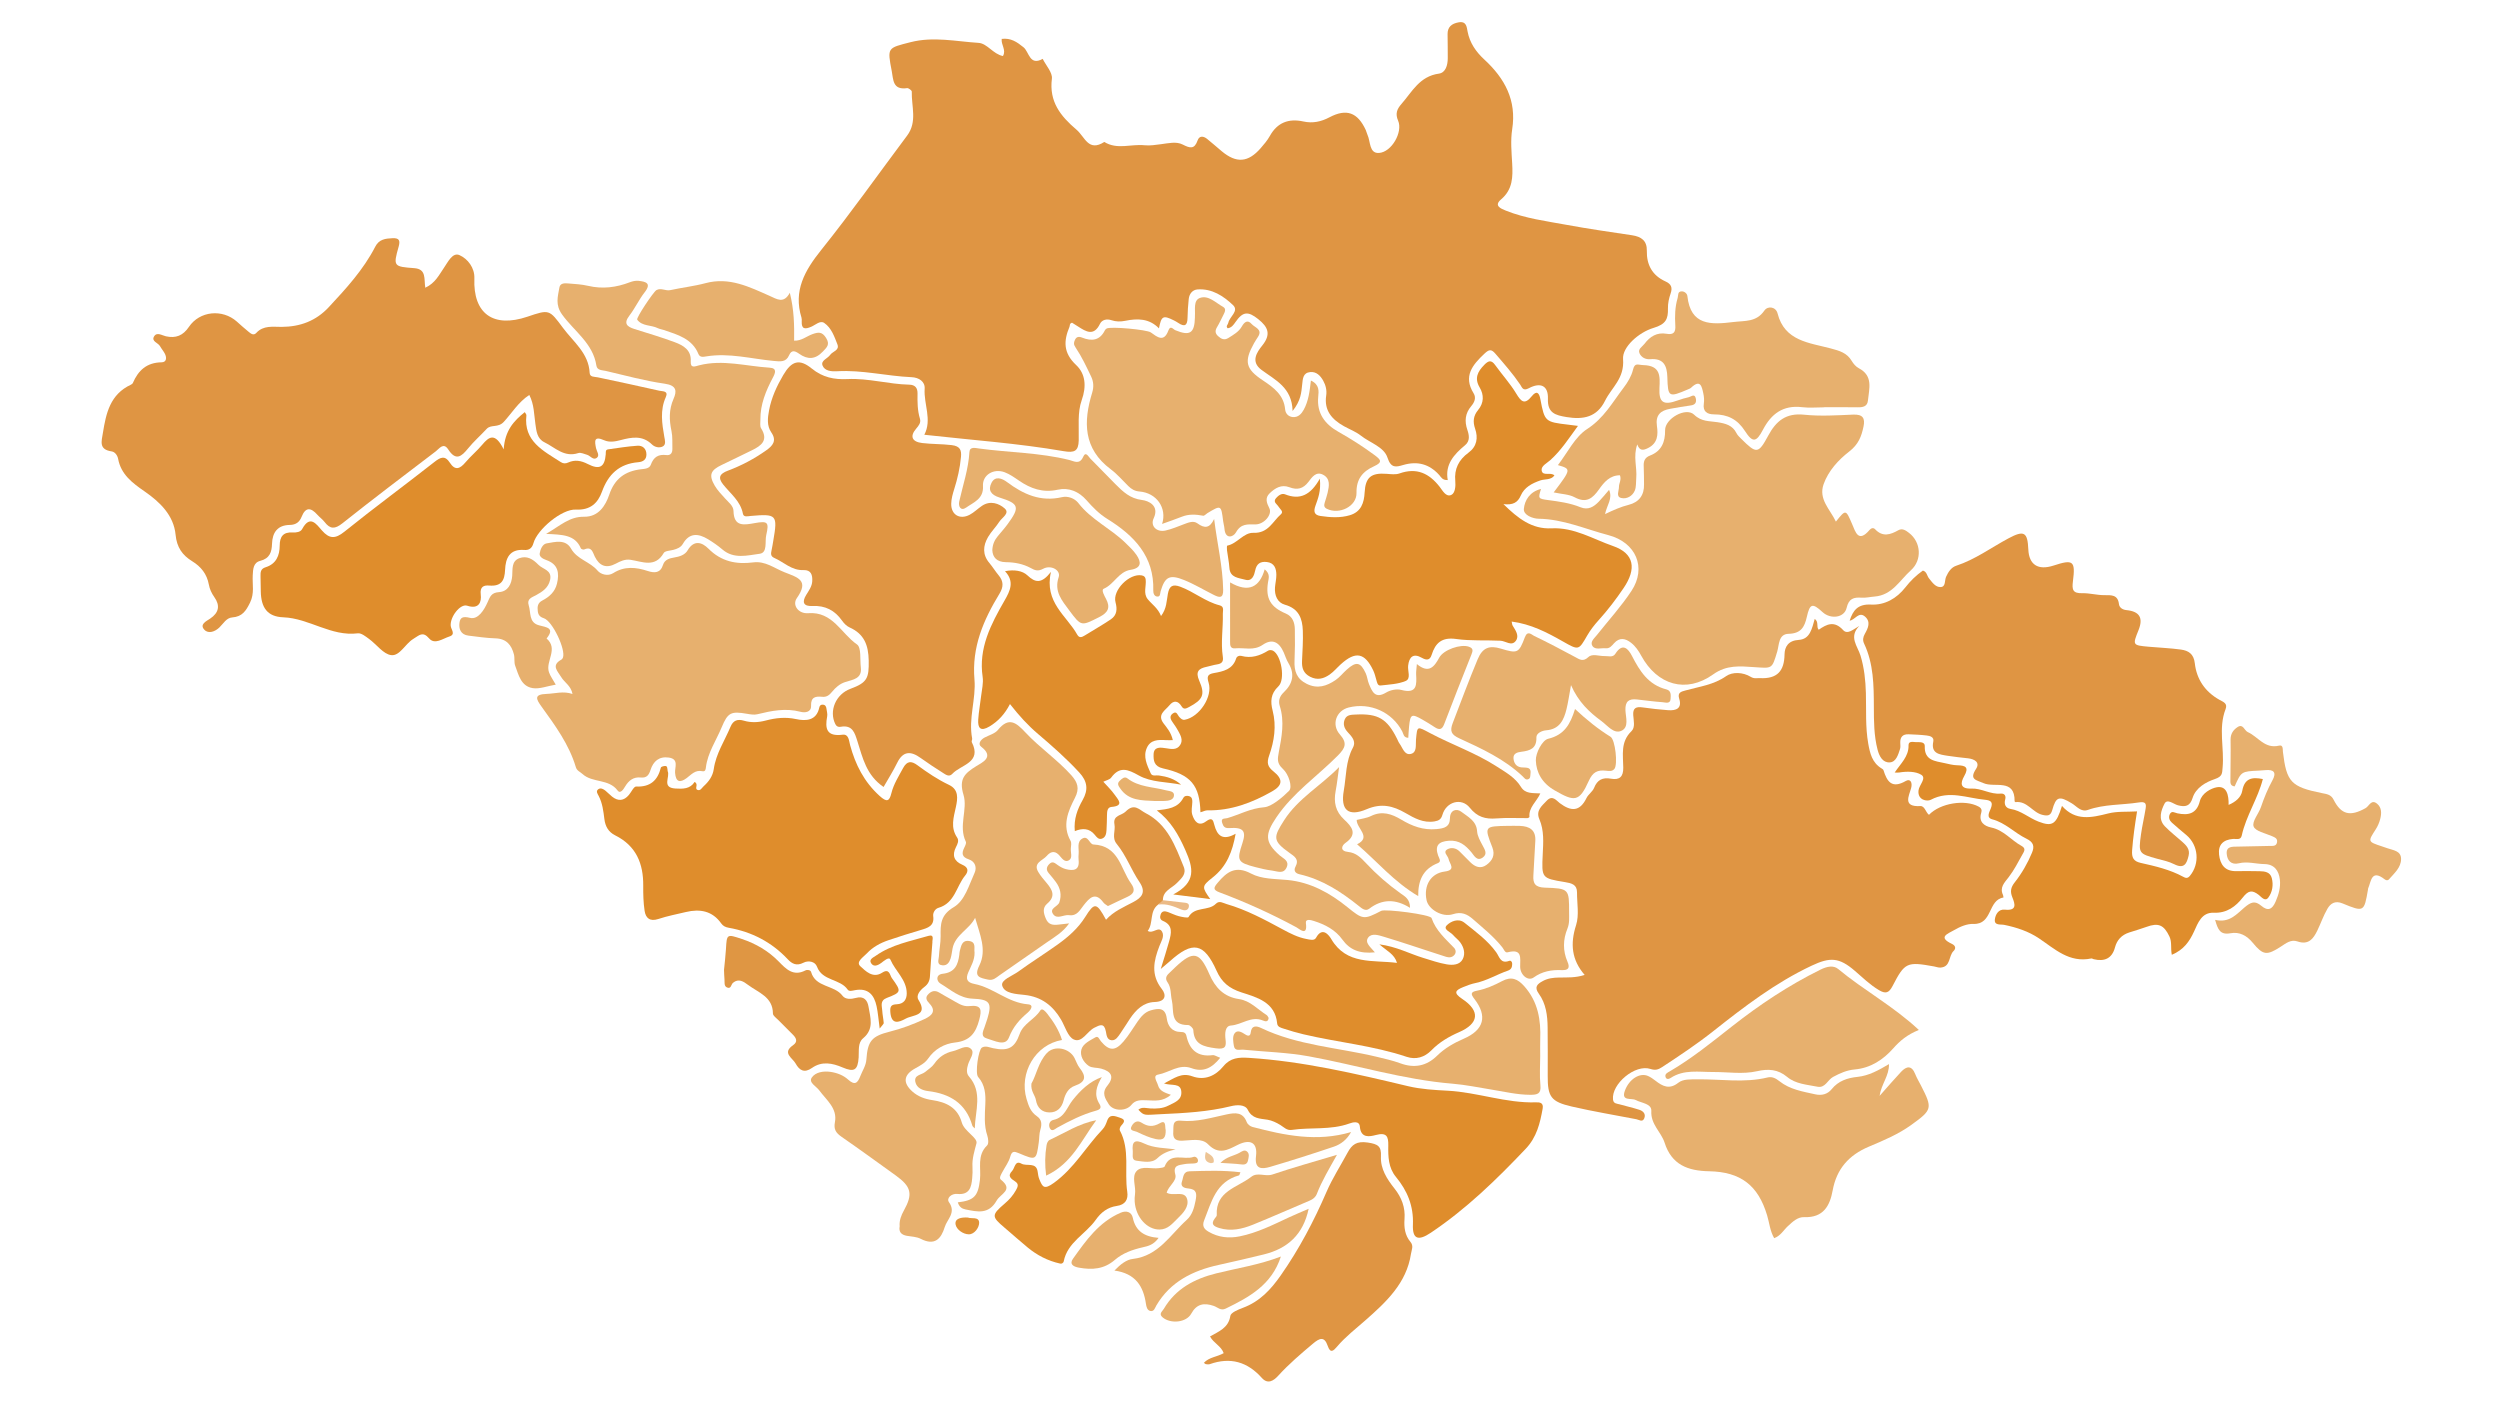 <?xml version="1.0" encoding="utf-8"?>
<!-- Generator: Adobe Illustrator 25.2.1, SVG Export Plug-In . SVG Version: 6.00 Build 0)  -->
<svg version="1.1" id="Capa_1" xmlns="http://www.w3.org/2000/svg" xmlns:xlink="http://www.w3.org/1999/xlink" x="0px" y="0px"
	 viewBox="0 0 1920 1080" style="enable-background:new 0 0 1920 1080;" xml:space="preserve">
<style type="text/css">
	.st0{fill:#DF9543;}
	.st1{fill:#DF8D2C;}
	.st2{fill:#E7B06E;}
	.st3{fill:#DF8E2C;}
	.st4{fill:#DF9643;}
	.st5{fill:#E7B16E;}
	.st6{fill:#DF8E2D;}
	.st7{fill:#E8B475;}
	.st8{fill:#E8B576;}
	.st9{fill:#E19438;}
	.st10{fill:#E9B476;}
	.st11{fill:#EBBA86;}
	.st12{fill:#EDC494;}
</style>
<g>
	<path class="st0" d="M1111.88,368.68c-4.15,0.24-5.11-2.26-6.51-3.82c-7.6-8.47-16.71-10.96-27.72-7.74
		c-5.44,1.59-9.35,2.69-12.07-5.66c-2.7-8.31-13.46-11.36-20.5-16.94c-3.8-3.01-8.61-4.79-12.92-7.19
		c-9.31-5.2-15.38-12.13-13.64-23.6c0.59-3.9-0.33-7.81-2.27-11.31c-2.16-3.89-5.29-7.17-10.07-6.66c-5.55,0.6-5.63,5.17-6.11,9.58
		c-0.65,5.98-0.89,12.24-7.35,20.3c-0.45-18.11-13.38-23.75-23.91-31.58c-8.51-6.32-3.55-13.54,0.62-18.72
		c6.94-8.64,4.45-14.2-3.12-20.24c-7.77-6.2-11.77-5.99-17.49,2.29c-1.53,2.21-2.98,4.28-5.95,4.73c-1.73-1.6,0.22-2.81,0.47-4.17
		c0.87-4.74,8.44-9.06,3.6-13.65c-7.3-6.92-16.1-12.79-27.18-12.02c-3.94,0.27-6.4,3.4-6.82,7.35c-0.51,4.83-0.85,9.69-0.92,14.54
		c-0.08,5.71-2.15,7.21-7.14,3.83c-1.09-0.73-2.24-1.4-3.42-1.98c-8.21-4.05-9.54-3.4-11.38,6.17c-7.47-7.71-16.52-7.72-25.86-5.81
		c-3.68,0.75-7.15,0.73-10.72-0.48c-3.53-1.2-7.2-0.32-8.71,2.8c-4.69,9.7-10.59,6.12-16.78,2.1c-1.63-1.06-3.29-2.08-4.69-2.95
		c-2.11,0.6-1.52,2.11-1.97,3.18c-4.54,10.84-4.84,19.96,5.14,29.34c7.1,6.67,8.09,16.24,4.24,27.02c-3.35,9.4-2.02,20.5-2.27,30.86
		c-0.2,8.27-3.31,9.68-11.63,8.24c-35.12-6.05-70.72-8.54-106.96-12.59c6.12-11.61-0.55-23.44,0.27-35.43
		c0.37-5.38-4.36-8.55-10.02-8.79c-19.13-0.81-37.92-5.7-57.22-4.56c-4.35,0.26-9.55-0.14-11.21-4.45c-1.46-3.81,3.95-5.3,5.88-8.12
		c1.87-2.73,7.39-3.42,5.54-8.13c-2.36-6.03-4.59-12.6-10.11-16.4c-3.1-2.13-6.74,1.55-9.94,2.92c-4.74,2.03-7.61,2.02-7.34-4.1
		c0.04-0.97,0.09-2-0.19-2.91c-6.35-20.59,2.48-36.14,15.21-52.01c22.9-28.55,43.99-58.48,65.93-87.77
		c7.96-10.63,3.25-22.47,3.57-33.81c0.03-0.9-2.51-2.81-3.61-2.65c-11.15,1.64-10.52-6.58-11.8-13.21
		c-3.48-18.09-3.32-17.52,14.47-22.08c17.6-4.51,34.91-0.56,52.24,0.53c6.62,0.41,11.19,8.65,18.71,10.11
		c2.74-4.63-1.56-8.64-0.94-13.16c6.96-0.86,11.67,2.32,16.76,6.45c4.32,3.51,4.6,14.55,14.72,8.88c2.51,5.11,7.65,10.55,7.05,15.28
		c-2.21,17.54,6.54,28.62,18.93,39.14c6.45,5.48,9.06,17.28,21.33,9.39c9.84,6.16,20.58,1.47,30.82,2.54
		c4.41,0.46,8.52-0.3,12.76-0.82c5.57-0.68,11.64-2.29,16.64,0.28c5.64,2.9,9.02,3.76,11.45-3.22c1.29-3.7,4.49-3.37,7.23-1.16
		c3.83,3.08,7.5,6.36,11.28,9.51c11.25,9.38,20.24,8.73,29.88-2.31c2.58-2.95,5.17-6,7.06-9.39C980.96,94.11,989.7,90.8,1001,93.3
		c7.19,1.59,13.65,0.15,20.02-3.21c13.06-6.89,21.59-3.82,27.89,9.78c0.54,1.17,0.76,2.49,1.31,3.65
		c2.41,5.13,1.23,14.44,8.82,13.95c9.84-0.64,18.42-16.15,14.75-24.66c-2.37-5.5-1-8.95,2.56-13.01
		c8.21-9.38,13.89-21.2,28.72-23.25c5.24-0.72,6.78-6.62,6.81-11.81c0.03-6.17-0.08-12.33-0.14-18.5c-0.06-5.56,3.15-8.08,8.37-9.06
		c6.12-1.15,6.31,3.47,7,7.06c1.67,8.72,6.42,15.54,12.81,21.44c15.77,14.55,24.94,31.36,21.44,53.61
		c-1.35,8.55-0.5,17.5-0.01,26.24c0.57,10.3,0.5,19.93-8.49,27.57c-5.68,4.82-0.51,6.99,3.55,8.63
		c15.11,6.08,31.25,8.09,47.12,11.02c16.54,3.05,33.21,5.42,49.84,7.92c7.16,1.07,11.57,4.15,11.4,11.95
		c-0.23,10.7,4.13,18.93,14.33,23.52c4.43,1.99,5.51,4.72,3.92,9.29c-1.26,3.64-2.14,7.64-2.04,11.45
		c0.19,8.06-1.51,12.12-11.11,14.97c-11.17,3.32-24.1,14.63-23.36,23.95c1.18,14.92-8.74,21.68-13.83,31.97
		c-6.25,12.63-16.66,14.67-29.54,12.54c-8.6-1.42-14.75-3.07-14.34-14.06c0.37-9.99-5.57-12.94-14.7-8.08
		c-4.58,2.44-5.16-0.7-6.62-2.85c-5.69-8.41-12.41-15.99-19.02-23.69c-3.2-3.73-4.96-3.26-8.43,0.01
		c-9.17,8.65-16.43,17.28-8.31,30.39c2.2,3.54,0.61,7.02-1.81,9.88c-4.7,5.57-5.27,11.54-2.98,18.24c1.39,4.04,2.2,8.49-1.73,11.75
		C1116.69,348.97,1109.64,356.69,1111.88,368.68z"/>
	<path class="st0" d="M1217.02,748.74c-10.1-11.64-11.16-24.02-6.59-38.24c2.48-7.7,0.67-16.73,0.72-25.16
		c0.03-6.09-4.32-7.06-9.25-7.88c-18.02-2.97-17.96-3.06-17.08-21.41c0.43-9.07,1.16-18.23-2.59-26.89
		c-2.88-6.66,1.86-10.15,5.65-14.2c4.4-4.7,7.41-0.12,10.03,1.85c8.64,6.48,15.37,6.7,20.53-3.93c1.39-2.86,4.67-4.9,5.82-7.79
		c2.46-6.2,6.52-8.22,12.98-7.05c6.67,1.2,9.5-1.56,9.43-8.45c-0.09-9.69-2.28-19.82,6.29-28.04c3.05-2.93,1.64-8.14,1.37-12.29
		c-0.37-5.53,2.17-6.68,7.11-5.98c6.52,0.93,13.08,1.67,19.65,2.15c6.26,0.47,10.85-1.39,8.55-8.8c-1.49-4.8,1.47-5.43,4.83-6.37
		c10.63-2.97,21.6-4.24,31.24-11.01c4.81-3.38,12.93-3.06,18.8,0.54c2.71,1.66,4.65,0.9,7.14,1.02
		c13.29,0.65,18.68-5.45,18.88-18.23c0.09-5.78,2.82-10.65,10.93-11.14c8.8-0.53,10.15-8.96,12.26-16.13
		c3.4,2.54,0.92,5.97,3.06,8.33c6.18-4.31,11.99-7.15,18.76,0.28c3.37,3.69,7.74-0.56,12.42-3.21c-8.34,8.49-1.34,15.39,0.91,22.79
		c2.86,9.38,3.87,19.03,4.14,28.79c0.36,12.95-0.48,25.93,1.81,38.84c1.34,7.57,3.02,14.65,10.25,19.04
		c0.55,0.34,1.26,0.78,1.43,1.32c2.75,8.76,6.38,14.51,17.23,8.26c3.37-1.94,5.24,1.16,3.99,5.63c-1.71,6.08-6.54,14.45,7.07,13.68
		c3.46-0.2,4.08,4.74,6.65,6.73c8.63-9.01,27.63-12.09,38.19-6.3c2.15,1.18,2.61,2.69,1.95,4.8c-2.14,6.82,2.19,10.11,7.66,11.24
		c9.68,2,15.34,9.8,23.32,14.14c3.71,2.02,1.86,4.41,0.69,6.5c-3.34,5.96-6.45,12.15-10.61,17.53c-3.3,4.29-7.07,7.82-4.31,13.71
		c0.26,0.57,0.23,1.27,0.33,1.9c-12.07,1.82-8.25,20.76-22.98,20.26c-5.12-0.17-10.31,2.11-14.93,4.78
		c-4.95,2.85-12.76,5.35-1.59,10.6c2.66,1.25,3.21,3.46,1.18,5.42c-3.97,3.84-2,12.25-10.11,12.74c-1.59,0.1-3.22-0.59-4.84-0.88
		c-20.82-3.75-22.45-3.24-31.87,14.98c-2.85,5.51-5.39,6.23-10.52,3.18c-6.87-4.09-12.46-9.59-18.41-14.72
		c-12.18-10.52-19.11-10.69-33.3-4c-27.7,13.06-51.65,31.4-75.32,50.14c-12.64,10.01-26.01,18.89-39.46,27.73
		c-2.91,1.91-5.2,2.66-8.97,1.41c-11.69-3.87-30.01,11.46-28.75,23.45c0.35,3.29,2.84,3.11,4.91,3.7c5.07,1.43,10.23,2.59,15.25,4.2
		c3.13,1,5.28,3.33,3.78,6.72c-1.36,3.06-3.92,0.95-6.01,0.55c-16.52-3.2-33.15-5.95-49.53-9.73c-16.2-3.74-18.63-7.55-18.54-23.74
		c0.07-12.33,0.04-24.65-0.07-36.98c-0.08-9.2-1.22-18.3-6.79-26c-3.73-5.16-1.12-7.41,3.14-9.71c3.91-2.11,8.1-2.59,12.45-2.66
		C1203.63,750.63,1209.92,751.05,1217.02,748.74z"/>
	<path class="st0" d="M326.61,220.98c7.67-3.53,10.57-9.85,14.39-15.38c3.09-4.47,6.59-12.01,11.88-9.66
		c6.38,2.83,11.76,9.77,11.44,17.9c-1.06,26.98,14.43,38.29,40.76,29.38c16.8-5.69,16.73-5.64,27.29,8.6
		c8.03,10.83,19.77,19.45,20.48,34.55c0.16,3.43,3.71,2.88,6.24,3.42c15.8,3.35,31.59,6.72,47.34,10.3
		c2.33,0.53,7.13-0.06,4.91,4.88c-4.56,10.11-2.93,20.29-1.14,30.59c0.42,2.41,1.47,5.78-1.09,7.24c-2.62,1.5-6.32,0.59-8.35-1.41
		c-7.29-7.18-15.52-5.68-24.04-3.41c-4.2,1.12-8.66,1.94-12.68,0.15c-8.04-3.57-7.38,0.64-6.3,6.04c0.48,2.41,2.93,5.37,0.84,7.23
		c-2.92,2.6-5.14-1.43-7.79-2.15c-2.2-0.6-4.78-1.91-6.65-1.29c-10.88,3.56-17.82-4.28-26-8.28c-5.78-2.83-6.19-8.71-6.98-14.21
		c-1.05-7.28-0.91-14.82-4.66-22.14c-8.39,5.47-13.36,13.87-19.56,20.63c-4.45,4.86-9.8,1.74-13.24,5.48
		c-4.66,5.05-9.9,9.62-14.21,14.93c-5.09,6.28-9.37,9.88-15.27,0.77c-3.65-5.63-6.81-0.61-9.54,1.48
		c-24.02,18.31-48.13,36.53-71.77,55.32c-5.82,4.62-9.41,4.46-13.65-1.07c-1.58-2.05-3.8-3.61-5.54-5.56
		c-4.93-5.53-8.99-6.16-12.1,1.62c-1.57,3.92-4.3,6.16-9.01,6.22c-9.5,0.13-13.43,5.8-13.7,14.48c-0.2,6.3-1.67,11.21-9.08,13.12
		c-5.35,1.38-5.5,6.43-5.74,11.21c-0.35,6.93,1.45,13.74-2.06,20.86c-3.13,6.34-5.94,10.78-13.66,11.36
		c-4.57,0.35-6.82,4.75-9.86,7.69c-3.36,3.26-8.4,5.1-11.52,1.82c-3.96-4.17,1.37-6.56,4.38-8.58c6.82-4.58,7.81-10.08,3.19-16.59
		c-2.12-2.99-3.55-6.16-4.21-9.74c-1.44-7.81-5.92-13.56-12.71-17.72c-7.67-4.71-11.87-10.73-12.79-20.37
		c-1.43-14.86-11.9-25.04-23.76-33.25c-9.39-6.5-18.15-13-20.37-25.02c-0.46-2.51-2.31-5.34-4.93-5.73
		c-10.09-1.48-7.82-7.69-6.75-14.34c2.44-15.09,5.56-29.52,21.52-36.92c0.57-0.27,1.23-0.75,1.46-1.29
		c4.14-9.6,10.58-15.72,22.05-15.88c3.96-0.05,4.09-3.65,2.5-6.68c-1.05-2-2.59-3.76-3.69-5.74c-1.45-2.62-6.9-3.65-4.52-7.52
		c2.18-3.53,5.95-0.74,9.02-0.05c7.64,1.72,13.19-0.52,17.69-7.2c8.27-12.28,25.7-13.95,36.81-4.1c2.94,2.61,5.85,5.26,8.91,7.73
		c1.73,1.4,3.86,3.36,6.03,0.99c5.48-5.97,12.7-4.61,19.5-4.64c14.28-0.08,26.34-4.59,36.18-15.15
		c13.42-14.4,26.68-28.88,35.7-46.47c2.92-5.7,7.82-6.25,13.27-6.49c5.25-0.23,5.99,1.87,4.67,6.55c-4.23,15-3.91,15.28,11.96,16.45
		C327.62,206.62,325.56,214.06,326.61,220.98z"/>
	<path class="st0" d="M1420.52,476.69c2.6-7.95,6.24-12.9,16.46-12.38c10.52,0.53,19.67-4.66,26.37-13.24
		c3.81-4.88,8.23-9.24,13.43-12.88c3.1,0.91,3.1,4.01,4.63,5.91c2.48,3.08,5.04,7.01,9.11,6.76c3.93-0.24,2.83-5.17,4.08-7.91
		c1.72-3.77,3.97-7.21,7.74-8.45c14.62-4.8,26.81-13.9,40.12-21.02c12.08-6.47,14.71-4.86,15.29,8.47
		c0.51,11.82,7.5,16.29,19.42,12.39c14.99-4.9,16.87-3.71,14.84,12.06c-0.85,6.58-0.11,9.37,7.25,9.19
		c5.55-0.13,11.14,1.49,16.71,1.49c5.56,0,10.53-0.5,11.4,6.95c0.3,2.55,2.67,4.24,5.74,4.54c10.1,1,13.05,5.96,9.29,15.34
		c-4.66,11.62-4.67,11.65,7.87,12.79c8.22,0.75,16.5,1.05,24.66,2.17c5.87,0.81,9.88,3.36,10.68,10.53
		c1.36,12.2,7.83,21.87,18.97,28.09c2.85,1.59,6.39,2.66,4.68,7.07c-5.74,14.77-0.88,30.07-2.31,45.06
		c-0.4,4.22,0.01,6.69-5.96,8.71c-6.71,2.27-14.6,6.53-17.1,14.54c-1.97,6.33-5.52,7.08-11.23,5.6c-3.44-0.9-8.19-5.37-10.32-1.22
		c-2.62,5.1-5.03,11.9,0.27,17.36c4.08,4.2,8.76,7.85,13.18,11.74c3.27,2.88,6.25,5.84,5.07,10.79c-1.43,6.01-3.29,10.53-11.15,6.54
		c-4.05-2.06-8.73-2.97-13.18-4.2c-13.95-3.86-14.25-4.09-12.27-18.53c0.93-6.73,2.55-13.37,3.6-20.09
		c0.62-3.95-0.26-5.36-5.35-4.56c-12.98,2.03-26.36,1.24-39.04,5.73c-5.22,1.85-8.48-2.7-12.26-5.01
		c-9.78-5.96-12.19-5.33-15.11,5.2c-1.23,4.45-3.65,4.48-7.38,3.64c-7.73-1.74-11.75-10.94-20.84-9.82
		c-0.2,0.02-0.66-0.43-0.66-0.66c0.24-17.86-15.45-10.16-23.8-13.89c-5.69-2.54-11.26-2.65-5.83-10.96
		c3.24-4.95-0.99-7.53-6.05-8.13c-5.24-0.62-10.51-1.09-15.71-1.94c-6.24-1.02-13.03-1.6-11.06-10.97c0.72-3.45-2.51-4.32-5.09-4.63
		c-4.58-0.55-9.21-0.72-13.83-0.92c-4.61-0.2-6.6,2.18-6.44,6.59c0.06,1.61,0.27,3.35-0.22,4.83c-1.41,4.32-3,9.92-7.88,10.17
		c-5.37,0.27-8-4.65-9.33-9.75c-2.81-10.82-2.83-21.85-2.86-32.88c-0.05-16.58-0.17-33.15-7.5-48.64c-1.23-2.59-0.8-5,0.57-7.42
		c2.49-4.41,4.78-9.28,0.12-13.32C1427.52,469.39,1424.68,476.14,1420.52,476.69z"/>
	<path class="st0" d="M678.59,604.4c-13.31-9.07-16.05-22.44-20.09-35.09c-2.03-6.36-3.71-12.84-12.95-11.12
		c-1.61,0.3-3.09-0.21-3.99-2.01c-5.09-10.22,0.32-23.02,11.58-27.17c12.94-4.77,14.28-8.19,14.03-21.76
		c-0.21-11.65-3.4-20.37-14.72-25.4c-2.28-1.01-4.31-3.15-5.78-5.23c-5.54-7.87-12.88-11.7-22.73-11.21
		c-6.84,0.35-8.22-2.85-4.81-8.45c2.03-3.33,4.47-6.53,4.68-10.6c0.25-4.69-0.8-8.77-6.74-8.53c-9.08,0.37-15.04-6.11-22.46-9.36
		c-2.83-1.24-2.61-3.3-2.08-5.68c0.56-2.53,0.94-5.1,1.38-7.65c3.4-19.81,2.64-20.62-17.41-18.89c-2.21,0.19-5.39,1.2-5.94-1.73
		c-1.84-9.68-9.53-15.33-15.16-22.4c-4.18-5.24-2.78-8.26,3.51-10.6c10.52-3.93,20.44-9.19,29.59-15.68
		c4.87-3.45,8.33-7.3,3.85-13.78c-3.54-5.12-2.78-11.17-1.69-17.01c1.82-9.7,5.92-18.54,10.88-27c6.34-10.82,12.3-12.82,21.88-5.02
		c8.43,6.87,17.3,8.6,27.54,8.1c15.95-0.78,31.43,3.96,47.31,4.29c4.57,0.1,6.47,2.5,6.4,6.83c-0.11,6.49-0.08,12.95,1.84,19.3
		c0.93,3.06-0.86,5.29-2.93,7.71c-4.98,5.83-3.22,10.04,4.64,10.99c7.51,0.91,15.12,0.68,22.7,1.6c6.47,0.79,7.58,3.85,7.12,9.02
		c-0.76,8.44-2.63,16.64-5.18,24.73c-1.16,3.68-2.27,7.56-2.32,11.37c-0.1,8.41,6.59,12.35,14.14,8.39
		c3.45-1.81,6.28-4.74,9.55-6.92c6.31-4.22,12.99-1.84,17.37,2.05c4.17,3.7-2.06,6.99-4.1,10.18c-2.63,4.11-6.26,7.62-8.69,11.82
		c-3.87,6.67-4.4,13.48,1.06,19.92c2.53,2.99,4.55,6.39,7.06,9.39c3.88,4.63,3.89,8.87,0.69,14.14
		c-12.31,20.25-21.38,41.06-19.22,65.94c1.29,14.86-4.75,29.98-1.78,45.27c0.18,0.9-0.64,2.12-0.28,2.84
		c8.07,15.87-8.43,17.21-14.98,24.35c-2.41,2.63-5,0.61-7.12-0.73c-5.82-3.7-11.62-7.47-17.2-11.5c-7.59-5.48-13.51-5.4-18.01,3.77
		C685.91,592.23,682.1,598.24,678.59,604.4z"/>
	<path class="st1" d="M675.6,789.92c-0.94-7.02-1.31-12.11-2.36-17.06c-1.83-8.65-6.37-14.29-16.55-12.42
		c-1.97,0.36-4.56,1.21-5.66-0.4c-5.83-8.5-19.53-6.51-23.59-17.68c-1.42-3.89-6.55-4.98-10.36-3.01
		c-5.24,2.71-8.74,0.93-12.12-2.67c-12.31-13.11-27.51-21.02-45.31-24.16c-2.45-0.43-4.33-1.32-5.74-3.32
		c-6.8-9.63-16.28-11.37-27.18-8.76c-7.05,1.69-14.22,3.05-21.08,5.33c-6.57,2.18-9.75-0.71-10.59-6.24
		c-0.97-6.37-1.11-12.92-1.06-19.38c0.14-16.87-5.39-30.56-21.52-38.59c-5.24-2.61-7.6-6.92-8.3-12.42
		c-0.78-6.11-1.45-12.26-4.4-17.88c-0.87-1.65-2.39-3.69-0.23-5.18c1.79-1.23,3.83-0.11,5.39,1.13c1.79,1.43,3.34,3.16,5.13,4.58
		c4.7,3.75,9.06,3.31,12.92-1.28c1.88-2.23,3.79-6.52,5.53-6.45c10.95,0.48,16.58-4.73,19.04-14.58c0.17-0.66,2.21-1.24,3.37-1.21
		c1.76,0.05,1.46,1.81,1.75,2.99c0.08,0.31-0.05,0.69,0.08,0.96c2.08,4.41-4.84,12.66,5.88,13.35c5.74,0.37,11.42,0.4,14.81-5.04
		c3.43,1.76-0.43,5.1,2.26,6.12c2.24,0.85,3.3-1.57,4.66-2.8c3.98-3.59,7.03-7.76,7.8-13.19c1.68-11.85,8.38-21.77,12.88-32.54
		c2.01-4.82,5.31-6.11,10.29-4.63c5.5,1.63,11.08,1.36,16.63-0.1c7.7-2.03,15.23-2.9,23.38-1.14c7.51,1.62,15.67,1.36,17.86-8.83
		c0.31-1.43,1-2.3,2.58-2.26c2.09,0.06,2.74,1.45,2.95,3.17c0.24,1.93,0.89,3.96,0.54,5.8c-1.79,9.46-0.5,15.7,11.86,14.11
		c4.79-0.62,4.87,4.77,5.72,7.9c4.07,15.04,10.72,28.29,22.69,39.12c5.57,5.04,7.47,4.22,9.03-2.06c1.75-7.06,5.63-13.06,9.03-19.37
		c3.02-5.59,6.38-5.54,10.96-2.16c7.67,5.66,15.55,10.97,24.24,15.1c7.71,3.67,6.7,10.59,5.31,17.01
		c-1.71,7.96-4.3,15.73,0.95,23.43c1.65,2.42,0.32,5.01-0.88,7.38c-3.09,6.09-1.64,10.77,4.79,13.49c4.65,1.96,5.06,4.93,2.23,8.37
		c-6.82,8.26-7.8,21.12-20.58,24.8c-2.37,0.68-4.29,3.66-3.92,6.33c1.06,7.59-4.14,9.07-9.74,10.71c-8.22,2.41-16.39,5-24.5,7.74
		c-6.31,2.13-12.17,5.28-16.7,10.15c-2.65,2.85-8.7,6.52-5.04,9.87c3.95,3.61,9.59,9.62,16.75,4.99c5.72-3.69,5.88,1.92,7.47,4.11
		c7.5,10.36,7.4,10.89-3.84,15.23c-5.5,2.12-3.75,6.11-3.54,9.75c0.18,3.2,0.91,6.36,1.14,9.56
		C678.75,786.38,677.7,787.13,675.6,789.92z"/>
	<path class="st1" d="M1160.96,477.36c0.32,1.4,0.31,2.38,0.75,3.1c2.24,3.66,5.27,7.81,2.46,11.67c-3.24,4.46-7.81,0.14-11.82-0.06
		c-11.34-0.55-22.83,0.26-34-1.32c-10.96-1.55-15.95,2.94-18.87,12.23c-1.21,3.84-3.56,4.48-7.54,2.2
		c-6.49-3.72-9.75-0.74-10.5,6.12c-0.44,4.01,2.31,9.88-1.82,11.65c-5.84,2.5-12.76,2.74-19.28,3.5c-2.37,0.28-2.74-2.27-3.28-4.16
		c-0.71-2.48-1.3-5.04-2.4-7.36c-6.54-13.74-13.58-15.05-24.96-4.74c-2.91,2.64-5.46,5.76-8.67,7.97
		c-4.45,3.07-9.28,4.44-14.81,1.61c-5.28-2.7-6.49-6.84-6.26-12.09c0.34-7.78,0.9-15.58,0.61-23.35
		c-0.34-9.23-2.98-16.9-13.82-19.93c-5.73-1.6-8.03-7.25-7.55-13.32c0.26-3.22,1.07-6.43,1.04-9.64c-0.04-4.85-1.5-9.19-7.38-9.83
		c-4.9-0.53-7.81,1.26-8.9,6.62c-0.7,3.42-2.28,8.57-7.62,6.99c-4.92-1.45-11.66-1.38-12.16-9.13c-0.29-4.51-1.28-8.98-1.84-13.47
		c-0.15-1.22-0.13-3.52,0.17-3.58c7.76-1.49,12.52-10.14,20.19-9.84c11.37,0.43,14.69-8.74,21.04-14.26
		c2.34-2.04-0.69-3.95-1.78-5.78c-1.21-2.02-4.56-3.56-1.99-6.57c1.76-2.05,4.41-3.98,6.91-2.97c11.43,4.59,19.68,0.64,26.75-12.02
		c1.02,9.68-1.43,15.28-3.38,20.85c-1.48,4.21-1.11,7.08,3.83,7.81c7.56,1.11,15.22,1.64,22.62-0.58
		c8.66-2.6,10.91-9.48,11.34-17.51c0.64-11.66,5.04-15.19,16.91-14.27c3.27,0.25,6.89,0.75,9.82-0.29
		c13.32-4.72,22.86-0.06,30.95,10.34c2.18,2.8,4.83,8.03,8.87,6.15c3.02-1.4,3.42-6.87,3.06-10.69c-0.89-9.32,2.7-16.3,10.17-21.78
		c6.48-4.76,7.46-11.37,5.08-18.34c-1.87-5.46-1.41-9.97,2.33-14.48c4.45-5.37,4.56-11.51,1.13-17.29
		c-4.16-7.03-1.53-12.13,3.52-17.28c3.14-3.2,5.36-4.13,8.38,0.08c5.32,7.42,11.59,14.25,16.26,22.03c3.72,6.19,6.4,8.7,11.82,2.01
		c3.78-4.67,5.71-2.85,6.65,2.12c3.31,17.38,3.55,17.55,21.49,19.67c1.94,0.23,3.88,0.49,7.39,0.93
		c-7.03,9.64-12.94,18.83-21.25,26.31c-2.64,2.38-7.2,4.46-6.63,7.94c0.77,4.71,6.93,0.9,9.82,3.81c-2.78,3.7-7.3,2.6-10.84,3.82
		c-6.54,2.26-12.3,5.34-15.06,11.69c-2.3,5.3-5.95,7.37-13.27,6.51c11.2,11.02,21.91,19.35,36.94,18.59
		c17.4-0.88,31.88,8.28,47.16,13.57c16.57,5.73,18.18,17.54,8.21,32.27c-5.86,8.66-12.17,16.96-19.23,24.74
		c-3.27,3.61-6.33,7.54-8.75,11.74c-6.55,11.35-6.44,11.52-18.56,4.62C1188.19,485.74,1175.76,479.26,1160.96,477.36z"/>
	<path class="st2" d="M1409.97,400.59c7.65-9.49,7.57-9.46,12.42,1.83c2.67,6.21,4.78,14.69,13.42,4.6c1.11-1.3,2.85-2.07,4.29-0.54
		c5.77,6.13,11.67,4.23,17.86,0.72c3.1-1.75,5.78,0.24,8.12,2.03c9.41,7.18,10.18,20.96,1.5,28.73
		c-8.59,7.69-14.38,19.18-27.99,20.2c-3.28,0.25-6.58,1.08-9.82,0.86c-6.22-0.42-9.89,0.64-11.58,7.88
		c-1.77,7.6-12.27,8.9-18.45,3.22c-7.81-7.17-9.75-6.76-12.11,3.72c-1.75,7.75-4.47,12.7-14,12.93c-7.84,0.19-7.17,8.46-8.7,13.56
		c-4.17,13.86-3.74,12.94-18.13,12c-10.36-0.67-20.7-1.84-31.06,5.58c-20.79,14.87-42.97,8.25-55.27-14.31
		c-2.05-3.77-4.38-7.27-7.8-9.94c-4.42-3.44-8.83-4.37-13.07,0.35c-1.74,1.94-3.41,4.2-6.47,3.87c-3.49-0.38-8.07,1.51-10.19-1.86
		c-1.96-3.12,1.58-5.91,3.51-8.35c8.91-11.26,18.63-21.87,26.55-33.9c11.76-17.85,3.46-37.24-17.82-42.81
		c-17.73-4.64-34.63-12.3-53.54-12.57c-4.48-0.06-11.73-2.81-11.32-7.52c0.6-6.78,4.72-13.34,13.18-15.35
		c-2.25,7.28-2.28,7.5,5.32,8.51c8.52,1.13,17,2.27,25.01,5.54c5.91,2.41,10.24-0.34,14.05-4.32c2.64-2.76,5.03-5.74,7.88-9.03
		c2.98,6.71-1.65,11.59-3.08,18.59c6.66-3.16,12.19-5.61,18.09-7.09c8.06-2.02,12.05-7.48,11.85-15.76
		c-0.11-4.54,0.01-9.09-0.24-13.62c-0.22-3.93,0.6-6.86,4.81-8.47c9-3.45,11.72-10.54,11.61-19.48c-0.11-8.9,16.02-18.04,22.32-11.9
		c5.68,5.53,11.83,4.76,17.92,5.75c6.2,1,11.56,2.33,14.57,8.4c0.84,1.69,2.39,3.09,3.77,4.47c11.66,11.59,13,11.57,20.72-2.73
		c5.95-11.01,13.48-17.37,27.45-15.9c12.41,1.3,25.11,0.47,37.65-0.07c7.44-0.32,9.34,2.74,7.98,9.19
		c-1.59,7.58-3.83,13.67-11.1,19.27c-8.1,6.25-15.91,14.72-19.55,25C1396.44,383.43,1405.49,391.1,1409.97,400.59z"/>
	<path class="st2" d="M439.69,532.99c-1.18-6.39-6.18-8.79-8.64-12.93c-2.73-4.6-8.08-9.04,0.14-13.5c0.51-0.28,0.93-0.94,1.14-1.5
		c2.35-6.12-8.06-28.15-14.66-30.26c-3.05-0.98-4.28-2.51-4.65-5.39c-0.44-3.46-0.14-6.33,3.5-8.22c5.42-2.81,9.71-6.68,11.22-12.89
		c1.98-8.12,1-14.96-8.14-18.15c-2.71-0.95-5.51-2.53-5.12-5.1c0.46-3.02,2.15-7.2,5.26-7.72c6.6-1.11,14.59-3.49,18.83,4.02
		c4.71,8.35,14.59,9.99,20.4,16.93c2.36,2.82,7.82,4.52,11.95,1.9c8.68-5.52,17.46-4.62,26.56-1.65c5.25,1.71,9.72,1.68,11.76-4.8
		c1.23-3.9,4.94-4.99,8.63-5.58c4.08-0.65,8.17-1.98,10.18-5.41c4.94-8.4,11.15-6.28,16.06-1.34c9.76,9.82,21.28,12.23,34.39,10.52
		c9.28-1.21,16.09,4.44,23.97,7.56c10.36,4.11,19.18,6.16,9.51,19.88c-3.74,5.3,1.17,12.15,8.65,11.57
		c18.95-1.47,25.38,15.66,37.52,23.99c3.48,2.39,2.23,11.54,2.97,17.61c1.07,8.86-6.12,9.38-11.98,11.28
		c-4.23,1.37-7.44,4.21-10.15,7.54c-1.98,2.43-4.07,4.15-7.47,3.8c-5.2-0.53-8.88,0.14-8.62,6.96c0.19,4.92-4.7,5.46-8.12,4.55
		c-11.36-3.02-22.17-0.8-33.12,1.88c-2.45,0.6-5.29,0.12-7.87-0.33c-12.41-2.16-14.81-1.02-19.55,10.38
		c-4.23,10.16-10.71,19.48-12.1,30.72c-0.19,1.55-0.38,3.49-2.79,2.97c-5.43-1.17-8.36,2.58-12.04,5.32
		c-5.03,3.74-8.29,3.15-8.85-4.08c-0.33-4.17,3.16-10.56-4.8-11.71c-7.5-1.08-11.93,2.87-14.05,9.5c-1.22,3.79-2.84,6.31-7.52,5.81
		c-5.62-0.6-9.29,2.36-12.02,6.95c-1.25,2.1-3.66,5.9-5.76,3.04c-6.79-9.21-19.34-5.65-26.99-12.72c-1.81-1.68-4.23-2.36-5.08-5.23
		c-5.2-17.45-15.87-31.98-26.38-46.54c-4.16-5.76-5.99-9.37,3.97-9.71C426.32,532.69,432.71,530.55,439.69,532.99z"/>
	<path class="st1" d="M403.04,316.52c0.45,0.87,1.32,1.75,1.23,2.52c-2.26,19.88,13.05,27.2,26.49,35.89c1.86,1.2,3.6,1.19,5.57,0.3
		c5.21-2.36,9.93-1.5,15.05,1.13c9.15,4.69,13.02,2.38,13.83-7.51c0.13-1.63-0.41-3.43,1.82-3.74c7.49-1.05,14.97-2.29,22.5-2.79
		c4.06-0.27,6.87,2.27,6.92,6.62c0.05,4.02-2.56,5.73-6.3,6.04c-14.64,1.2-23.04,9.36-27.83,22.61
		c-3.17,8.76-8.88,14.34-20.06,13.77c-10.79-0.55-29.66,15.26-32.56,25.75c-1.09,3.96-3.41,5.54-7.04,5.26
		c-11.41-0.87-14.38,6.41-14.76,15.23c-0.35,8.22-2.8,12.89-12.3,12.1c-3.83-0.31-7.16,0.68-6.4,6.89
		c0.7,5.66-1.24,11.59-10.42,8.59c-5.32-1.74-13.31,8.66-12.64,15.53c0.28,2.84,4.09,6.5-1.05,8.13c-5.06,1.6-11.22,6.53-15.59,1.4
		c-4.82-5.64-7.64-2.21-11.4-0.02c-0.28,0.17-0.54,0.38-0.82,0.55c-6.13,3.77-10.28,13.13-16.78,12.38
		c-6.09-0.71-11.26-8.22-17.06-12.44c-2.61-1.9-5.97-4.66-8.64-4.32c-20.62,2.59-37.29-11.55-57.25-12.3
		c-12.29-0.46-17.05-7.53-17.27-19.87c-0.07-3.89-0.12-7.79-0.2-11.68c-0.06-3.01,0-5.67,3.84-6.87
		c8.21-2.55,10.86-9.02,10.89-16.71c0.03-6.75,2.6-10.48,9.99-10.03c2.69,0.17,6.01-0.32,7.21-2.55c6.11-11.3,10.9-3.89,15.28,1.07
		c5.67,6.42,10.13,6.57,17.15,0.93c22.75-18.3,46.31-35.63,69.29-53.67c4.71-3.7,8.07-5.04,11.72,0.61
		c4.15,6.42,7.85,4.69,12.03-0.25c4-4.74,8.87-8.76,12.86-13.51c5.12-6.08,9.82-9.84,16.48,3.56
		C387.77,330.62,394.64,323.18,403.04,316.52z"/>
	<path class="st2" d="M1006.78,292.25c6.72,3.16,6.03,8.21,5.62,12.45c-1.24,12.76,5.13,21.09,15.61,26.99
		c9.43,5.3,18.45,11.06,27.17,17.47c5.06,3.72,7.27,5.7,0.05,8.95c-8.81,3.96-13.67,9.97-13.43,20.44
		c0.23,10.37-13.25,16.96-22.8,12.22c-2.43-1.21-2.14-2.9-1.59-4.83c0.71-2.5,1.63-4.95,2.2-7.47c1.18-5.18,2.28-10.87-3.5-13.88
		c-5.49-2.86-8.63,2.13-11.23,5.52c-4.06,5.3-8.56,6.41-14.65,4.08c-6.14-2.34-10.98,0.66-15.14,4.67c-3.74,3.6-2.32,7.36-0.22,11.5
		c2.42,4.79-4.1,12.45-10.76,12.39c-6.04-0.05-11.1-0.68-14.88,6.12c-2.08,3.74-8.2,5.5-8.84-2.82c-0.15-1.93-0.76-3.82-1-5.74
		c-1.56-12.54-1.55-12.55-12.09-6.22c-1.11,0.67-2.33,2.16-3.25,1.99c-5.59-1.04-11.01-1.4-16.46,0.79
		c-4.79,1.93-9.71,3.56-15.09,5.51c3.95-12.34-4.37-23.88-17.34-24.9c-3.64-0.28-6.19-1.8-8.59-4.16
		c-4.44-4.36-8.53-9.19-13.49-12.9c-21.28-15.9-21.11-36.63-14.27-58.91c1.34-4.35,1.05-8.46-0.8-12.3
		c-3.64-7.58-7.22-15.28-11.9-22.22c-1.68-2.49-1.51-3.71-0.63-5.76c1.16-2.69,3.04-2.97,5.62-1.93c7.37,2.96,13.59,2.23,17.44-5.58
		c0.27-0.55,0.8-1.08,1.34-1.4c2.99-1.76,30.93,0.84,33.94,2.98c4.92,3.51,10.05,7.94,13.52-1.51c1.57-4.27,3.69-0.85,5.29-0.19
		c11.21,4.63,14.79,2.34,15.08-9.84c0.01-0.32-0.02-0.65,0-0.97c0.38-5.03-1.35-12.14,3.89-13.99c6.5-2.29,12.07,3.74,17.7,6.86
		c2.61,1.45,1.45,3.91,0.36,6.02c-1.65,3.18-3.09,6.48-4.95,9.53c-1.62,2.65-1.56,4.8,0.76,6.91c2.34,2.13,4.73,3.46,7.93,1.45
		c3.91-2.45,8-4.73,10.34-8.85c1.95-3.43,4.43-5.44,7.55-1.86c2.37,2.73,8.65,4.03,4.87,9.83c-1.07,1.64-2.15,3.27-3.1,4.98
		c-7.72,13.93-6.53,19.61,6.78,28.43c8.43,5.58,16.16,11.28,17.16,22.35c0.27,3,2.36,5.51,5.77,5.85c4.28,0.42,6.83-2.56,8.52-5.65
		C1004.94,308,1005.82,300.52,1006.78,292.25z"/>
	<path class="st1" d="M900.73,568.43c-2.3,0-3.91,0.09-5.5-0.02c-5.83-0.38-11.66-0.27-14.43,5.9c-3.11,6.93,0.21,13.33,2.93,19.56
		c1.13,2.6,4.07,1.37,6.24,1.68c6.25,0.87,12.16,2.57,17.1,7.09c-10.95-2.26-22.81-1.66-32.57-7.14c-8.29-4.65-14.56-7.23-21.11,1.7
		c-1.19,1.62-3.95,2.12-6.04,3.17c2.97,3.35,6.28,6.47,8.8,10.1c2.48,3.57,7.56,8.4-2.51,9.25c-3.25,0.27-3.41,3.48-3.47,6.16
		c-0.1,3.89-0.1,7.79-0.37,11.67c-0.18,2.58-0.6,5.44-3.42,6.5c-2.65,1-4.18-1.18-5.64-2.97c-4.07-5.01-9.36-5.24-15.29-2.77
		c-0.88-9.37,2.04-16.86,6.05-23.95c4.41-7.81,3.73-14.24-2.63-21.12c-9.82-10.62-20.58-20.15-31.58-29.49
		c-7.75-6.57-14.57-14.03-21.63-23.04c-3.9,7.6-8.95,13.15-15.75,17.22c-6.97,4.17-9.02,1.12-8.63-5.24
		c0.38-6.13,1.56-12.22,2.25-18.33c0.55-4.82,1.85-9.81,1.15-14.48c-3.29-22.1,6.37-40.48,16.8-58.63
		c4.3-7.48,7.85-14.58,0.37-22.57c7.13-1.44,13.45-0.34,17.16,3.15c6.06,5.69,10.76,6.79,18.13-2.61
		c-5.33,23.37,12.04,33.6,20.16,48.14c1.58,2.84,3.58,2.06,5.76,0.7c6.69-4.15,13.57-8.02,20.08-12.42
		c4.69-3.16,5.03-7.83,3.6-13.05c-2.53-9.21,10.63-22.49,20.15-20.69c2.01,0.38,2.79,1.45,3,3.17c0.61,5.05-2.08,10.61,1.6,15.13
		c3.23,3.97,7.83,6.8,10.19,12.91c4.43-5.76,4.23-11.67,5.25-17.06c1.12-5.85,3.46-7.69,9.52-5.46
		c10.55,3.89,19.22,11.48,30.27,14.31c3.71,0.95,2.35,4.17,2.42,6.54c0.29,11.01-1.7,22.04,0.01,33.04c0.6,3.87-1.06,5.28-4.6,5.81
		c-2.6,0.39-5.13,1.26-7.71,1.79c-6.36,1.3-8.86,3.76-5.81,10.72c4.73,10.78,2.73,14.58-7.78,20.17c-2.29,1.22-4.12,2.21-5.77-0.49
		c-2.79-4.55-6.18-4.72-9.38-0.79c-3.21,3.93-9.57,7.08-4.51,13.82C896.3,559.08,899.39,562.54,900.73,568.43z"/>
	<path class="st2" d="M419.4,410.02c10.91-6.31,17.89-13.33,29.23-13.16c11.01,0.16,16.43-8.46,19.32-17.06
		c4.08-12.12,12.05-17.94,24.31-19.4c2.95-0.35,6.47-0.41,7.62-3.59c2.07-5.75,5.72-8.09,11.89-7.31c3.34,0.42,4.71-1.78,4.62-4.85
		c-0.14-4.54,0.25-9.19-0.68-13.57c-1.79-8.47-2.05-16.49,1.56-24.71c2.64-5.99,2.5-10.36-6.76-11.68
		c-15.28-2.18-30.27-6.32-45.34-9.83c-2.67-0.62-6.59-0.31-7.15-4.1c-2.53-17.08-17.19-26.47-26.34-39.21
		c-5.41-7.53-3.26-13.77-2.05-20.77c0.57-3.29,3.77-3.34,6.41-3.12c5.25,0.44,10.59,0.68,15.68,1.88c11.07,2.6,21.58,1.24,32-2.77
		c2.08-0.8,4.55-1.33,6.73-1.09c5.54,0.63,10.1,1.8,4.67,8.76c-4.4,5.64-7.42,12.3-11.77,17.98c-4.65,6.06-1.84,8.45,3.93,10.28
		c10.36,3.29,20.82,6.32,30.97,10.13c6.54,2.45,12.73,5.96,12.24,14.54c-0.33,5.84,3.2,4.01,6.49,3.18
		c18.17-4.61,36.04,0.71,54.03,1.82c5.92,0.37,4.46,4.04,2.58,7.6c-5.38,10.13-9.72,20.59-9.61,32.3c0.02,2.26-0.51,5,0.56,6.7
		c5.75,9.13,0.27,13.3-7.15,16.88c-7.7,3.71-15.33,7.55-23.06,11.19c-8.67,4.08-10.18,7.78-5.42,15.94c2.1,3.6,5.13,6.71,7.96,9.85
		c2.63,2.93,6.38,5.68,6.46,9.56c0.24,12.37,8.01,10.84,16.25,9.36c10.05-1.8,11.2-0.79,8.89,9.19c-1.17,5.06,1.18,13.56-5.09,14.37
		c-9.3,1.2-19.75,4.25-28.5-3.25c-3.46-2.96-7.26-5.6-11.17-7.97c-7.42-4.48-14.28-5.09-19.29,3.62c-1.56,2.7-4.35,3.82-7.31,4.59
		c-2.55,0.66-6.41,0.75-7.36,2.39c-6.67,11.58-16.39,6.63-25.57,5.23c-4.14-0.63-7.77,1.11-11.28,2.98
		c-7.38,3.93-12.57,1.68-16.1-5.42c-1.64-3.3-2.27-8.04-8.14-5.48c-0.64,0.28-2.33-0.27-2.56-0.83
		C441.61,410.49,431.65,410.65,419.4,410.02z"/>
	<path class="st1" d="M1667.95,733.29c-1.04-5.13,0.26-9.7-1.84-14.08c-4.26-8.91-8.43-10.75-17.75-7.32
		c-4.32,1.59-8.77,2.82-13.15,4.26c-5.77,1.89-9.36,5.66-10.93,11.54c-2.23,8.36-8,10.99-16.29,8.98c-0.64-0.15-1.32-0.68-1.87-0.57
		c-16.95,3.56-27.98-7.27-40.28-15.51c-7.93-5.31-17.07-8.33-26.55-10.29c-2.76-0.57-7.85,0.69-7.24-4.23
		c0.46-3.68,2.75-7.98,7.65-7.46c9.62,1.01,7.81-4.43,5.76-9.51c-1.79-4.44-1.21-7.58,1.85-11.46c5.45-6.91,9.85-14.59,13.25-22.74
		c2.07-4.95,1.22-8.13-4.33-10.82c-9.01-4.36-15.98-12.16-26.21-14.85c-4.81-1.27-2.19-5.54-1.13-8.24
		c1.86-4.72,0.46-6.33-4.47-6.78c-13.84-1.25-27.46-7.51-41.65,0.06c-2.65,1.41-10.19,0.35-9.36-7.2c0.47-4.25,6.4-9.4,2.11-12.05
		c-4.35-2.68-11.09-2.7-16.96-1.73c-0.87,0.14-1.79,0.02-3.46,0.02c4.62-6.93,10.87-12.27,10.65-20.85
		c-0.09-3.39,3.19-2.67,5.31-2.52c2.76,0.2,7.27-0.71,7.15,3.24c-0.32,10.89,7.83,11.28,15.18,12.89c3.22,0.71,6.49,1.59,9.75,1.66
		c6.46,0.14,9.25,1.5,5.34,8.36c-3.01,5.27-3.29,9.93,5.69,9.54c7.57-0.33,14.43,4.61,22.27,3.85c3.05-0.29,4.3,1.77,3.57,4.37
		c-1.11,3.96,0.36,6.8,4.06,7.4c8.19,1.31,14.18,6.94,21.49,9.75c10.79,4.13,13.63,2.1,18.04-12.06
		c10.44,11.87,22.71,9.04,35.56,5.78c6.84-1.73,14.3-1.1,22.1-1.57c-1.71,10.52-3.05,20.09-3.79,29.76
		c-0.44,5.84,1.12,8.55,6.49,9.77c11.27,2.55,22.53,5.11,32.78,10.71c1.69,0.92,3.25,1.49,5.06-0.68c7.79-9.32,6.69-23.53-2.7-31.41
		c-3.76-3.16-7.57-6.27-11.18-9.58c-1.76-1.61-2.64-3.81-1.61-6.2c1.41-3.27,3.79-1.34,5.86-0.9c8.5,1.81,14.86,0.35,17.3-9.31
		c1.58-6.25,8.69-9.92,13.01-10.69c7.7-1.37,9.26,6.12,9.08,13.53c5.51-2.3,9.62-5.92,10.49-10.8c1.75-9.8,7.72-10.72,15.81-9.04
		c-3.82,15.04-12.89,28.21-16.22,43.45c-0.81,3.69-4.19,2.35-6.58,2.53c-7.68,0.58-11.67,4.53-10.82,12.05
		c0.85,7.49,4.32,12.9,13.24,12.69c5.93-0.14,11.87-0.02,17.81,0.05c4.14,0.05,8.25,0.64,9.45,5.33c1.34,5.25,0.46,10.7-2.65,14.9
		c-2.56,3.46-5.45-0.56-7.36-2.03c-5.31-4.08-8.06-3.4-12.41,2.15c-5.18,6.6-12.02,11.99-22.14,11.55
		c-9.29-0.41-12.17,7.87-15.16,14.42C1681.49,723.12,1677.05,729.45,1667.95,733.29z"/>
	<path class="st1" d="M1072.89,739.5c-1.93-6.72-7.77-9.17-13.54-14.25c13.3,1.77,23.14,7.21,33.69,10.42
		c5.98,1.82,11.95,3.92,18.08,4.96c4.48,0.76,9.96,0.55,12.3-4.09c2.1-4.19,0.86-8.99-2.03-12.88c-1.54-2.07-3.78-3.62-5.45-5.61
		c-2.02-2.39-8.03-4.23-4.73-7.49c2.85-2.81,8.74-5.71,13.5-1.9c8.7,6.96,17.81,13.57,24.4,22.71c2.51,3.48,3.26,9.05,9.93,6.58
		c1.26-0.47,2.36,0.68,2.33,2.3c-0.04,2.43-0.59,4.29-3.36,5.23c-8.41,2.88-16.04,7.69-24.91,9.51c-3.21,0.66-6.33,1.86-9.37,3.1
		c-6.15,2.5-7.65,4.5-0.72,9.1c13.97,9.27,12.85,18.86-2.39,25.49c-7.97,3.47-15.23,7.75-21.28,13.94
		c-5.31,5.43-11.94,7.4-19.05,5.02c-25.77-8.66-52.91-11.07-79.2-17.29c-5.13-1.21-10.2-2.7-15.2-4.34
		c-2.06-0.68-4.78-1.22-5.04-4.05c-1.51-16.32-15.5-19.96-27.4-23.8c-9.54-3.08-15.18-7.84-19.04-16.45
		c-9.74-21.7-18.34-23.33-36.02-7.42c-1.66,1.5-3.41,2.9-6.92,5.87c2.58-8.48,4.67-14.8,6.41-21.21c1.65-6.08,3.26-12.35-4.76-15.71
		c-2.37-0.99-2.4-2.95-1.76-4.88c0.97-2.92,3.28-2.77,5.65-1.9c2.78,1.03,5.45,2.42,8.3,3.15c2.49,0.64,7,1.57,7.49,0.69
		c4.67-8.37,15.24-4.41,20.95-10.16c2.71-2.73,5.4-0.66,8.21,0.16c15.34,4.44,29.22,11.94,43.13,19.45
		c5.78,3.12,11.65,6.16,18.25,7.39c2.58,0.48,6.02,1.58,7.38-0.92c4.95-9.04,10.13-1.66,11.71,1.01
		C1034.21,741.27,1054.32,737.11,1072.89,739.5z"/>
	<path class="st1" d="M874.26,852.24c2.94-2.44,6.29-1.05,9.38-0.94c4.69,0.18,9.27,0.07,13.53-2.13
		c4.62-2.39,10.49-4.09,10.1-10.58c-0.44-7.21-7.35-4.52-13.3-6.49c7.8-3.97,13.26-8.59,21.69-5.51c9.65,3.52,17.94-0.45,23.84-7.64
		c5.45-6.65,11.95-7,19.46-6.53c41.69,2.62,82.05,12.14,122.45,21.77c9.87,2.35,20.28,2.94,30.48,3.48
		c22.83,1.21,44.64,9.65,67.72,8.93c3.06-0.1,5.96,0.28,5.13,4.9c-2.03,11.25-4.5,21.82-13.04,30.82
		c-22.37,23.59-45.58,46.15-72.79,64.4c-9.75,6.54-14.24,5-13.79-6.2c0.57-14.29-4.21-25.94-13.06-36.66
		c-5.81-7.04-6.02-15.64-5.86-24.11c0.13-6.82-1.14-10.31-9.56-8.06c-4.77,1.27-11.51,2.67-12.28-6.46c-0.4-4.68-5.4-3.34-8.09-2.36
		c-14.37,5.2-29.53,2.75-44.19,4.9c-3.82,0.56-5.94-2.01-8.71-3.72c-3.02-1.86-6.47-3.54-9.94-4.1c-5.99-0.96-11.68-0.64-15.15-7.64
		c-2.07-4.18-8.4-3.86-12.83-2.77c-17.76,4.39-35.8,5.33-53.99,6.16C878.84,856.27,878.89,857.24,874.26,852.24z"/>
	<path class="st2" d="M1362.57,950.92c-3.21-5.53-3.68-11.74-5.42-17.52c-6.87-22.96-20.2-33.42-44.57-33.87
		c-16.33-0.3-28.76-4.99-34.17-21.95c-2.63-8.26-10.8-14.02-10.19-24.36c0.33-5.65-7.57-6.02-12.09-8.43
		c-3.14-1.67-11.22,1.19-8.27-7c3.26-9.07,11.48-14.17,17.74-11.47c2.09,0.9,4.01,2.27,5.82,3.68c5.51,4.29,10.66,6.97,17.5,1.57
		c3.83-3.02,9.37-2.56,14.37-2.64c18.09-0.29,36.27,2.96,54.26-1.45c3.51-0.86,6.4,0.77,9.07,2.89c8.02,6.39,17.93,7.94,27.56,10.08
		c4.79,1.07,9.35,0,12.54-3.96c5.12-6.34,12.04-8.65,19.87-9.45c8.6-0.88,16.03-5,24.15-9.81c0.2,9.08-5.88,15.22-7.2,24.4
		c6.2-6.97,11.2-12.81,16.45-18.42c4.31-4.6,8.2-5.13,10.92,1.72c1.2,3.01,2.91,5.82,4.39,8.71c8.97,17.57,8.81,18.6-7.48,30.34
		c-9.92,7.15-21.24,11.92-32.43,16.62c-15.59,6.55-24.9,17.24-27.91,33.72c-2.12,11.62-7.03,20.98-21.74,20.44
		c-5.17-0.19-8.97,3.53-12.66,6.93C1369.77,944.73,1367.59,949.04,1362.57,950.92z"/>
	<path class="st0" d="M924.57,1046.66c4-4.38,10.06-4.52,15.22-7.43c-1.82-5.43-7.73-7.65-10.5-12.84
		c6.69-3.84,14.21-6.5,15.62-15.82c0.38-2.49,5.97-4.8,9.58-6.14c12.99-4.82,21.48-13.98,29.21-25.05
		c14.09-20.18,25.39-41.61,35.09-64.07c4.49-10.39,10.75-20.05,16.14-30.07c3.32-6.18,6.95-9.05,15.44-7.78
		c7.93,1.19,10.6,2.81,10.2,10.7c-0.47,9.51,4.64,17.38,10.39,24.62c5.51,6.94,8.39,14.53,7.71,23.44
		c-0.47,6.24,0.27,12.47,4.51,17.49c2.69,3.19,0.92,6.11,0.46,9.19c-3.39,22.58-19.1,37.1-35.18,51.24
		c-7.38,6.49-15.18,12.51-21.56,20.02c-2.72,3.21-5.13,5.61-7.2-0.5c-2.6-7.67-6.34-5.96-11.35-1.75
		c-9.29,7.81-18.49,15.65-26.66,24.63c-3.52,3.87-8,6.84-12.58,1.72c-11.03-12.35-24.13-16.23-40-10.59
		c-0.88,0.31-1.98,0.14-2.95,0.01C925.68,1047.62,925.25,1047.12,924.57,1046.66z"/>
	<path class="st2" d="M821.1,709.17c-4.79,6.84-11.13,10.41-17.03,14.5c-12.15,8.42-24.25,16.91-36.41,25.32
		c-2.61,1.81-4.82,4.24-8.8,3.36c-6.27-1.39-11.15-2.01-6.75-10.8c6-11.99,0.34-24.09-3.22-36.65c-4.44,8.94-15.27,12.9-17.33,23.53
		c-0.49,2.55-0.72,5.17-1.49,7.64c-0.9,2.9-2.61,5.61-6.18,5.3c-4.89-0.42-2.91-4.32-2.81-6.82c0.21-5.17,1.39-10.32,1.32-15.47
		c-0.12-9.1-0.2-16.33,10.16-22.43c8.43-4.97,11.6-16.87,15.92-26.28c1.82-3.97,0.62-8.74-4.5-10.4c-5.3-1.72-5.55-4.66-3.44-8.92
		c0.71-1.43,1.76-3.5,1.22-4.61c-5.83-11.95,1.58-24.95-1.77-35.92c-3.8-12.43,1-16.65,9.9-22.19c4.62-2.87,14.04-6.92,3.6-14.89
		c-2.67-2.04-0.42-5.35,2.63-6.98c3.48-1.86,7.93-2.99,10.22-5.8c8.42-10.35,14.06-5.78,21.15,1.82
		c10.92,11.71,24.43,20.84,35.21,32.83c4.93,5.49,6.56,10.23,2.9,17.35c-5.33,10.35-10.06,21.24-3.41,33.11
		c0.85,1.51,0.39,3.85,0.21,5.77c-0.28,3.13,1.55,7.36-1.4,9.12c-3.59,2.14-5.76-2.05-7.88-4.21c-3.73-3.81-7.06-1.66-9.29,0.96
		c-2.99,3.5-10.54,5.21-6.49,12.19c1.78,3.07,4.19,5.81,6.49,8.55c4.39,5.22,7.15,10.17,0.41,15.86c-3.83,3.24-2.8,7.37-0.99,11.61
		c1.98,4.66,5.49,4.99,9.68,4.48C815.22,709.84,817.5,709.59,821.1,709.17z"/>
	<path class="st2" d="M690.94,941.82c-0.38-4.54,1.18-8.42,3.26-12.18c7.02-12.62,5.74-18.24-6.25-26.87
		c-13.86-9.97-27.66-20.02-41.7-29.75c-4.22-2.93-6.09-5.67-5.04-11.13c2.07-10.72-6.49-16.96-12-24.47
		c-2.32-3.17-8.4-5.97-5.77-9.85c2.77-4.09,8.83-5.19,14.44-4.36c5.05,0.74,9.83,2.61,13.41,5.86c5.37,4.87,7.41,2.59,9.48-2.71
		c1.64-4.2,4.28-7.93,4.62-12.71c0.99-14.01,3.95-17.83,17.82-21.31c9.35-2.34,18.23-5.7,26.87-9.73c5.28-2.47,9.36-5.93,3.76-11.87
		c-2.3-2.43-3.62-4.63-0.68-7.44c2.45-2.34,5.04-2.85,8.05-1.08c3.12,1.83,6.24,3.66,9.42,5.39c4.32,2.35,8.53,5.67,13.69,5.07
		c9.77-1.15,9.71,3.03,7.72,10.59c-2.63,9.98-7.04,16.15-18.58,17.38c-8.09,0.87-15.63,5.03-20.62,12.28
		c-2.46,3.58-6.3,5.56-10.08,7.66c-8.87,4.94-9.53,11.02-2.02,17.73c4.27,3.81,9.53,5.73,15.21,6.56
		c10.84,1.59,19.48,5.74,22.71,17.21c1.92,6.81,12.36,11.73,11.27,15.96c-1.55,6.03-3.46,11.75-3.07,18.11
		c0.18,2.9,0.04,5.85-0.22,8.75c-0.62,6.93-2.05,12.97-11.57,12.03c-4.26-0.42-8.46,3.24-6.25,6.37c5.68,8.05-1.4,12.98-3.26,19.04
		c-2.77,9.06-7.7,14.64-18.49,9.05c-3.08-1.59-7.01-1.67-10.58-2.29C692.17,948.36,690.12,946.07,690.94,941.82z"/>
	<path class="st2" d="M1701.21,706.45c11.07,2.65,16.72-4.65,22.56-9.54c4.95-4.14,7.99-5.4,12.89-1.27
		c5.17,4.35,8.36,2.83,10.97-3.13c2.41-5.52,3.97-11.01,3.31-16.96c-0.78-6.92-4.32-11.84-11.86-11.94c-6.57-0.08-13-2.23-19.7-0.59
		c-5.87,1.44-8.88-2.21-9.27-7.36c-0.43-5.84,4.37-5.38,8.36-5.47c8.27-0.18,16.53-0.3,24.8-0.52c2.21-0.06,4.9,0.41,5.48-2.76
		c0.54-2.92-1.52-3.73-3.8-4.73c-5.07-2.22-12.82-3.77-14.18-7.47c-1.39-3.79,3.86-9.7,5.63-14.88c2.42-7.1,5.22-13.98,8.84-20.57
		c3.27-5.95,1.16-8.45-5.49-7.79c-1.64,0.16-3.3,0.28-4.95,0.36c-13.5,0.64-13.5,0.64-18.58,12.13c-3.8-0.42-3.27-3.29-3.26-5.72
		c0.03-10.06,0.3-20.12,0.12-30.18c-0.08-4.5,2.16-7.63,5.48-9.74c4.2-2.66,5.06,2.75,7.77,3.95c7.92,3.52,12.98,13.06,23.93,10.38
		c3.37-0.83,2.78,2.83,3.02,4.85c2.79,23.11,6.21,26.83,29.98,31.62c3.64,0.73,6.91,1.03,8.89,4.95
		c5.89,11.66,12.77,13.22,24.63,6.56c2.68-1.5,4.34-7.05,8.78-3.41c3.73,3.06,3.5,7.59,2.44,11.77c-0.7,2.79-1.92,5.58-3.48,8
		c-6.09,9.45-6.18,9.4,5.12,13.13c1.25,0.41,2.5,0.84,3.74,1.28c4.51,1.62,10.65,1.92,10.64,8.31c-0.02,6.6-5.2,10.93-9.26,15.57
		c-1.03,1.18-2.27,0.87-3.45-0.04c-10.14-7.84-10.23,1.59-12.59,7.08c-0.12,0.29-0.07,0.64-0.13,0.96
		c-2.96,17.13-3.05,17.33-19.57,10.53c-5.72-2.35-9.21,0.06-11.58,4.15c-3.08,5.31-5.08,11.22-7.77,16.77
		c-3.03,6.25-6.73,11.25-15.27,8.27c-4.93-1.72-8.8,1.45-12.69,3.97c-10.73,6.96-13.61,6.81-21.56-2.87
		c-4.64-5.65-10.25-8.64-17.18-7.36C1705.01,718.22,1703.28,713.77,1701.21,706.45z"/>
	<path class="st0" d="M889.41,694.76c-6.87,5.24-3.35,14.15-7.96,20.16c4.01,2.64,8.34-4.01,11,0.59c2.04,3.53-0.69,7.59-2.05,11.1
		c-4.36,11.32-6.72,21.99,1.86,32.93c3.53,4.51,3.24,9.73-5.51,10c-8.64,0.27-14.31,6.01-18.87,12.71
		c-2.57,3.77-4.85,7.73-7.49,11.45c-1.66,2.35-3.42,5.46-6.64,5.21c-3.68-0.28-3.91-4.04-4.44-6.76c-1.28-6.65-4.44-5.13-8.92-2.83
		c-5.58,2.87-9.38,11.83-15.68,9.01c-4.66-2.09-6.69-9.93-9.81-15.25c-6.3-10.71-14.97-17.58-28.09-18.99
		c-6.33-0.68-15.49-1.02-17.12-7.14c-1.18-4.41,7.78-7.45,12.39-10.8c9.81-7.13,20.13-13.59,30.01-20.64
		c8.29-5.92,15.89-12.53,21.39-21.34c7.12-11.4,8.74-11.11,15.94,2.19c5.84-6.49,13.62-9.7,21-13.62c6.4-3.4,10.05-7.4,4.7-15.32
		c-6.35-9.41-10.19-20.4-17.48-29.3c-3.97-4.84-0.82-10.04-1.73-14.96c-1.34-7.23,5.44-6.7,8.53-9.83
		c6.76-6.87,10.43-1.43,15.38,1.13c17,8.78,22.75,25.21,29.24,41.14c2.33,5.73-1.63,8.85-5.13,12.48
		c-3.96,4.11-10.92,5.99-10.82,13.3C894.33,695.07,890.14,693.11,889.41,694.76z"/>
	<path class="st2" d="M1088.15,510c9.28,7.7,13.42,1.96,17.22-4.99c3.27-5.97,16.33-10.56,22.68-8.35c3.64,1.27,3.13,3.18,2.01,6
		c-7.09,17.8-14.12,35.62-20.94,53.52c-1.65,4.34-3.82,4.56-7.32,2.25c-3.01-1.99-6.1-3.89-9.24-5.68
		c-8.51-4.87-9.44-4.38-10.41,5.35c-0.28,2.82-0.4,5.65-0.59,8.53c-3.7-0.08-3.65-2.96-4.58-4.77
		c-7.72-14.97-24.71-22.65-41.21-18.5c-9.51,2.39-13.47,13.06-6.74,20.69c5.86,6.65,4.18,10.4-1.47,16.12
		c-15.71,15.91-34.57,28.64-47.34,47.62c-8.62,12.82-9.19,18.8,2.61,29.18c2.8,2.47,7.53,4.06,5.35,9.1
		c-2.41,5.57-7.28,3.01-11.22,2.53c-4.24-0.52-8.44-1.52-12.59-2.59c-13.99-3.62-14.69-4.97-10.19-18.47
		c3.12-9.37,0.76-12.32-10.04-11.58c-3.6,0.25-4.64-1.23-5.5-3.98c-1.24-3.95,1.92-3.08,3.89-3.64c9.43-2.71,17.81-7.56,28.43-8.38
		c5.55-0.43,13.86-7.42,19.08-12.65c2.71-2.71-0.15-12.59-4.88-16.89c-4.54-4.13-4.03-7.52-3.05-12.69
		c2.23-11.72,4.57-23.59,0.74-35.58c-1.22-3.81-0.23-7.33,3.14-10.51c6.8-6.41,8.68-13.95,3.49-22.45
		c-1.51-2.47-2.37-5.32-3.52-7.99c-3.6-8.31-8.95-10.93-16.2-5.97c-7.01,4.79-14.06,2-21.07,2.69c-3.99,0.4-3.98-2.48-3.98-5.15
		c-0.02-14.53-0.01-29.05-0.01-45.49c14.42,8.35,22.7,3.52,26.58-10.04c4.47,3.66,3.03,6.91,2.55,9.97
		c-1.96,12.39,1.94,19.05,13.67,23.99c5.19,2.19,6.83,6.95,6.94,11.99c0.18,8.1,0.11,16.22-0.24,24.32
		c-0.33,7.74,1.53,13.76,9.29,17.64c8.36,4.19,15.41,1.74,22.17-2.83c3.22-2.18,5.7-5.39,8.62-8.02c7.27-6.53,10.6-5.94,14.62,2.81
		c1.2,2.61,1.39,5.67,2.52,8.32c2.44,5.74,4.66,11.57,13.21,6.4c3.13-1.89,8.03-2.91,11.47-1.99c12.5,3.34,11.87-4.17,11.49-12.08
		C1087.51,515.57,1087.9,513.38,1088.15,510z"/>
	<path class="st2" d="M1400.87,312.83c-5.62,0-11.31,0.56-16.84-0.11c-14.71-1.77-23.73,5.18-30.08,17.3
		c-5.05,9.64-7.89,10.24-13.79,1.05c-5.84-9.11-13.34-12.81-23.73-12.83c-5.32-0.01-8.82-2.12-7.88-8.34
		c0.38-2.51,0.14-5.23-0.4-7.74c-1.13-5.18-2.16-11.26-9.37-4.42c-0.68,0.65-1.7,0.99-2.6,1.38c-14.6,6.26-15.22,5.95-15.66-9.48
		c-0.25-8.63-2.73-14.68-13.23-13.78c-3.55,0.3-6.78-1.42-8.15-4.54c-1.46-3.3,2.17-5.06,3.83-7.27c4.17-5.56,9.56-9.03,16.98-7.71
		c5.44,0.97,7.01-1.27,6.69-6.34c-0.44-7.12-0.28-14.27,1.81-21.22c0.6-2-0.26-5.03,3.19-5.02c2.15,0.01,4.07,1.77,4.26,3.56
		c2.47,22.81,18.02,22.13,35.4,19.98c8.84-1.09,17.55,0.2,23.7-8.74c2.73-3.97,8.9-2.95,10.18,2.14
		c5.37,21.32,24.42,22.5,40.81,26.88c6.76,1.8,12.45,3.38,16.13,9.59c1.29,2.18,3.21,4.43,5.41,5.59c11.34,5.96,7.92,15.8,7.04,24.9
		c-0.44,4.59-3.95,5.22-8,5.14c-8.56-0.17-17.13-0.05-25.69-0.05C1400.87,312.77,1400.87,312.8,1400.87,312.83z"/>
	<path class="st2" d="M1473.67,791c-9.04,3.7-14.56,8.37-19.69,14.18c-7.67,8.68-17.34,15.07-29.56,16.16
		c-6.11,0.54-11.4,2.93-16.64,5.76c-4.19,2.26-5.96,8.7-11.99,7.49c-8.03-1.6-16.74-2.07-23.25-7.51
		c-7.11-5.94-14.55-6.34-23.11-4.4c-11.08,2.51-22.39,0.56-33.59,0.62c-11.1,0.06-22.58-2.16-32.76,4.56
		c-1.46,0.97-3.38,1.32-3.97-0.83c-0.65-2.38,1.71-3.32,3.26-4.23c17.1-9.98,32.36-22.42,47.82-34.56
		c21.21-16.67,43.53-31.52,67.87-43.54c5.2-2.57,10.07-3.51,13.7-0.49C1431.24,760.44,1453.99,772.61,1473.67,791z"/>
	<path class="st2" d="M1206.53,526.18c-1.45,7.89-2.17,13.25-3.46,18.46c-2.04,8.2-5.2,15.43-15.64,16.24
		c-3.2,0.25-7.58,2.23-7.48,5.45c0.28,8.53-4.86,10.22-11.65,11.04c-3,0.36-6.27,1.29-5.94,5.14c0.29,3.36,1.91,6.27,5.89,6.82
		c1.63,0.22,3.34,0.03,4.91,0.4c2.53,0.6,2.46,2.75,2.23,4.68c-0.18,1.52,0.1,3.48-1.88,4.1c-1.95,0.62-2.89-1.11-4.01-2.18
		c-14.03-13.34-31.46-21.34-48.79-29.29c-6.24-2.86-7.36-5.62-4.99-11.8c6.29-16.36,12.38-32.78,19.15-48.97
		c3.74-8.95,9.04-10.78,17.76-8.13c12.9,3.92,13.82,3.53,18.5-8.82c2.04-5.37,5.19-1.86,6.95-1.01
		c10.67,5.14,21.15,10.65,31.57,16.27c3.56,1.92,6.09,3.92,10.24,0.04c3.05-2.86,8.26-0.61,12.51-0.76c2.86-0.1,6.23,1.34,8.2-1.77
		c5.57-8.77,9.93-3.81,12.74,1.65c5.97,11.6,12.49,22.18,26.48,25.73c3.9,0.99,3.32,4.75,3.17,7.36c-0.23,4.04-3.97,2.62-6.22,2.46
		c-6.57-0.46-13.1-1.37-19.65-2.1c-6.19-0.68-9,1.49-8.8,8.14c0.17,5.54,3.03,13.32-3.27,16.01c-5.72,2.44-10.52-4.14-15.07-7.49
		C1220.72,547.05,1212.29,539.27,1206.53,526.18z"/>
	<path class="st0" d="M1182.97,609.35c-2.82,6.33-9.09,10.76-8.34,18.04c0.03,0.27-1,0.92-1.55,0.93
		c-7.93,0.08-15.9-0.41-23.78,0.23c-8.52,0.69-14.75-1.05-20.51-8.23c-6.44-8.02-18.1-4.55-21,5.45c-0.98,3.38-2.67,4.51-6.08,5.07
		c-8.62,1.4-15.49-2.52-22.3-6.45c-9.56-5.53-18.51-7.73-29.8-2.92c-14.17,6.03-20.21,0.6-17.58-14.26
		c1.95-11.05,1.39-22.61,6.99-32.97c2.75-5.09-0.97-8.66-4.02-12.01c-2.71-2.98-3.74-6.23-2.2-9.82c1.54-3.59,5.14-3.49,8.49-3.65
		c17.13-0.86,24.05,3.21,31.74,18.8c0.58,1.17,1.02,2.43,1.79,3.46c2.43,3.26,3.78,9.14,8.68,7.99c4.94-1.15,3.6-6.98,3.98-10.98
		c1.02-10.75,0.69-10.37,10.81-5.01c16.85,8.92,35.05,15.23,51.16,25.62c6.92,4.46,14.22,8.47,18.63,15.68
		C1171.46,609.83,1177,608.95,1182.97,609.35z"/>
	<path class="st1" d="M921.94,623.82c-0.56-20.69-7.3-28.94-28.76-33.69c-6.95-1.54-7.33-6.1-7.23-10.67
		c0.13-6.3,5.41-5.47,9.65-4.79c4.07,0.66,8.17,1.47,10.75-2.48c2.48-3.81,0.32-7.51-1.55-10.96c-1.08-2-2.36-3.9-3.69-5.75
		c-1.79-2.51-3.65-5.22-0.33-7.58c3.06-2.17,3.61,1.48,5.03,2.86c1.18,1.14,2.15,2.38,4.12,2.01c11.23-2.11,21.65-17.83,18.27-28.54
		c-1.45-4.61-0.76-6.47,4.06-7.31c7.24-1.26,14.43-2.84,17.07-11.12c0.56-1.77,2.41-2.5,4.02-2.06c7.65,2.09,14.27-0.13,20.66-4.09
		c0.88-0.54,2.67-0.44,3.65,0.08c6.38,3.33,9.67,22.24,4.12,27.43c-6,5.62-6.17,11.7-4.38,18.66c3.02,11.74,1.23,23.36-2.67,34.37
		c-2.05,5.78-1.16,8.7,3.36,12.31c7.49,5.99,6.93,10.71-1.04,15.24c-15.42,8.77-31.6,14.95-49.81,14.61
		C925.67,622.34,924.09,623.21,921.94,623.82z"/>
	<path class="st2" d="M1158.21,634.26c2.97,0,5.95-0.08,8.92,0.02c7.74,0.25,12.58,3.27,11.98,11.82
		c-0.61,8.72-0.87,17.46-1.47,26.19c-0.43,6.3,1.48,9.18,8.78,9.42c18.68,0.62,18.67,1.01,18.65,18.92c0,4.2,0.41,8.41-1.26,12.49
		c-3.5,8.5-3.62,17.11,0.04,25.54c2.13,4.91,0.44,6.59-4.52,6.39c-7.77-0.32-14.92,0.92-21.51,5.67c-4.22,3.04-10.3-1.82-10.33-8.36
		c-0.03-6.65,1.81-14-9.63-10.98c-2.05,0.54-2.89-2.32-4.06-3.8c-6.56-8.24-14.77-14.83-22.66-21.73
		c-4.32-3.78-8.78-5.88-15.28-3.75c-8.15,2.66-18.8-3.67-20.27-10.78c-2.34-11.31,3.3-20.61,13.86-21.96
		c9.13-1.16,3.78-5.93,3.03-9.73c-0.5-2.51-4.74-5.25-0.76-7.43c2.73-1.5,6.5-1.03,9.17,1.65c2.77,2.78,5.53,5.58,8.32,8.35
		c3.62,3.6,7.93,5.3,12.38,2.06c4.47-3.25,6.88-7.45,4.51-13.5C1139.79,634.6,1139.95,634.54,1158.21,634.26z"/>
	<path class="st2" d="M1182.88,811.08c-0.01,7.46-0.59,14.98,0.16,22.37c0.68,6.67-2.3,7.38-7.88,7.36
		c-10.02-0.04-19.62-2.37-29.38-3.95c-10.08-1.63-20.12-3.75-30.27-4.58c-37.61-3.07-73.55-14.32-110.39-21.03
		c-16.47-3-33.43-3.41-50.16-5.08c-2.68-0.27-6.59,1.41-7.32-2.83c-0.54-3.11-1.15-7.09,0.33-9.43c2.18-3.46,5.76-1.17,8.55,0.63
		c2.17,1.4,3.73,1.18,4.04-1.61c0.64-5.68,4.52-5.09,7.93-3.45c28.08,13.46,59.2,15.02,88.89,22.15c6.08,1.46,12.24,2.84,18.07,4.99
		c10.8,3.98,20.16,2.09,28.17-5.77c5.96-5.84,12.9-9.8,20.58-13.13c15.55-6.74,18.32-17.4,8.13-30.53c-2.95-3.8-2.93-5.38,1.97-6.33
		c6.88-1.33,13.24-4.15,19.34-7.39c7.16-3.81,12.02-1.66,17.08,4.05c10.58,11.93,12.76,25.93,12.18,40.91
		C1182.76,802.64,1182.9,806.86,1182.88,811.08z"/>
	<path class="st2" d="M932.46,398.58c2.31,18.81,6.62,36.34,6.93,54.44c0.12,6.66-2.89,6.01-7.09,3.92
		c-7.65-3.81-15-8.28-22.9-11.47c-11.17-4.52-14.74-2.51-18.04,8.61c-0.52,1.76-0.05,4.49-2.88,4.05c-2.04-0.32-2.84-2.53-2.77-4.64
		c0.82-26.09-14.63-42.17-35.27-54.94c-6.27-3.88-11.24-8.97-16-14.39c-5.86-6.66-13.53-9.97-22.13-8.06
		c-11.41,2.53-20.74-0.83-29.76-7c-3.51-2.4-7.08-4.96-11.03-6.43c-8.38-3.12-17.12,2.05-16.6,10.61
		c0.61,9.92-7.23,12.48-12.93,16.54c-4.17,2.96-6.15-1-5.32-4.66c2.86-12.63,7.07-24.94,7.85-38.03c0.26-4.28,4.54-3.07,7.19-2.71
		c23.16,3.16,46.73,3.14,69.57,8.86c3.65,0.91,7.83,3.83,10.62-2.48c1.99-4.48,3.99-0.08,5.47,1.39
		c6.48,6.48,12.78,13.14,19.26,19.62c5.74,5.74,11.14,11.07,20.54,12.21c4.75,0.57,13.48,4.23,8.84,14.04
		c-2.79,5.9,2.33,10.91,9.12,9.38c4.8-1.08,9.39-3.07,14.02-4.8c3.46-1.29,7.3-3.01,10.44-0.72
		C925.04,405.92,929.03,405.88,932.46,398.58z"/>
	<path class="st2" d="M762.1,422.49c0.23-4.8,1.92-7.91,4.23-10.75c2.47-3.04,5.14-5.94,7.45-9.09c9.59-13.09,9.04-15.8-6.1-20.52
		c-6.79-2.12-9-5.81-6.21-11.3c2.86-5.63,8.2-3.39,11.92-0.61c12.58,9.4,25.77,15.42,42.24,11.59c4.37-1.02,9.65,0.78,12.56,4.55
		c9.8,12.7,24.68,19.45,35.95,30.36c3.04,2.95,6.21,5.9,8.59,9.34c3.88,5.59,4.12,10.23-4.53,11.59
		c-9.13,1.44-12.5,11.08-20.55,14.52c-2.06,0.88,0.49,5.33,1.79,7.79c3.49,6.61,1.64,10.48-5.12,13.9
		c-13.91,7.04-13.84,7.44-23.14-5.09c-5.57-7.52-11.82-14.55-8.11-25.54c1.77-5.25-5.85-9.68-11.87-6.43
		c-4.13,2.23-6.39,1.2-9.62-0.56c-5.89-3.21-12.37-4.42-19.07-4.49C765.58,431.66,762.33,428.03,762.1,422.49z"/>
	<path class="st2" d="M606.58,224.85c3.33,13.34,3.46,24.95,3.31,36.78c5.63,0.24,9.47-3.35,13.99-4.97
		c4.54-1.63,7.47-2.1,10.56,2.88c3.17,5.11,0.65,7.13-2.5,10.46c-5.83,6.17-11.66,6.3-18.21,1.68c-3-2.11-5.78-3.35-7.72,1.18
		c-2.34,5.47-6.81,4.8-11.67,4.35c-17.31-1.61-34.41-6.4-52.04-3.48c-2.2,0.36-4.77,0.93-5.94-1.93
		c-4.8-11.72-15.87-14.7-26.47-18.34c-1.56-0.53-3.27-0.72-4.72-1.44c-5.13-2.57-11.96-1.31-15.79-6.51
		c-0.97-1.32,12.49-21.44,14.76-22.71c3.53-1.97,6.99,0.81,10.62,0.02c9-1.97,18.25-2.99,27.13-5.37
		c18.25-4.89,33.62,2.92,49.25,9.81C596.65,229.68,601.9,233.56,606.58,224.85z"/>
	<path class="st3" d="M814.25,970.45c-9.75-2.17-17.81-6.47-24.98-12.36c-6.07-4.99-11.91-10.26-17.9-15.34
		c-9.86-8.37-10.06-9.57,0.24-18.4c3.57-3.06,6.42-6.24,8.66-10.31c1.46-2.65,2.32-4.69-0.52-6.6c-3.13-2.11-6.4-4.1-2.48-8.11
		c2.18-2.23,2.16-8.47,7.18-5.65c4.09,2.3,11.52-1.54,12.51,6.38c0.24,1.92,0.55,3.9,1.28,5.68c2.43,5.91,3.59,8.18,11.19,2.68
		c15.62-11.29,24.55-27.67,37.28-41.02c1.85-1.94,2.72-4.28,3.62-6.77c1.98-5.49,6.18-3.38,9.89-2.19c4.94,1.58,2.81,3.82,0.68,6.29
		c-0.71,0.83-1.29,2.62-0.86,3.43c8,15,3.34,31.46,5.69,47.1c0.87,5.84-1.37,9.98-8.11,10.92c-6.96,0.97-12.14,5.02-16,10.54
		c-7.73,11.05-21.9,17.33-24.7,32.08C816.7,969.97,815.25,970.74,814.25,970.45z"/>
	<path class="st4" d="M556.04,744.88c0.47-4.98,1.17-10.45,1.49-15.95c0.67-11.65,0.59-11.67,12.21-7.79
		c10.79,3.61,20.3,9.14,28.29,17.29c5.47,5.58,11.12,11.75,20.5,6.87c1.48-0.77,3.97-0.33,4.39,1.16
		c3.36,12.07,17.82,9.84,24.11,18.27c2.24,2.99,6.65,2.69,10.26,1.68c6.22-1.76,8.94,1.88,9.73,6.7c1.37,8.38,4.54,17.04-4.13,24.28
		c-4.25,3.55-3.09,9.57-3.44,14.75c-0.66,9.84-3.46,11.46-12.33,7.67c-7.9-3.38-15.91-4.98-23.51,0.37
		c-5.95,4.2-9.66,1.85-12.58-3.4c-2.43-4.37-10.6-8.07-1.98-14.04c3.77-2.61,2.61-5.39-0.06-8.06c-3.71-3.7-7.44-7.37-11.09-11.13
		c-1.59-1.63-4.28-3.43-4.29-5.16c-0.05-12.83-11.23-16.06-19.16-22.02c-3.4-2.56-7.24-5.15-11.51-1.56c-1.52,1.28-1.39,5-4.61,3.56
		c-2.45-1.09-1.7-3.98-1.92-6.16C556.19,749.95,556.17,747.68,556.04,744.88z"/>
	<path class="st2" d="M735.59,923.41c12.49-1.46,15.57-4.69,17.01-17.29c1.02-8.94-2.52-18.7,5.52-26.46
		c1.33-1.28,0.9-5.2,0.13-7.52c-2.67-7.96-1.88-16.04-1.53-24.09c0.34-7.61-0.09-14.76-5.53-20.96c-2.4-2.73,0.18-20.96,2.95-22.57
		c2.78-1.61,5.71-0.09,8.58,0.51c11.55,2.44,16.55-0.16,20.39-10.96c2.87-8.06,11.48-11.12,15.81-18.01
		c1.46-2.31,4.11,0.88,5.37,2.48c4.8,6.1,8.97,12.59,11.32,20.17c-20.6,3.53-33.08,25.45-27.22,45.3c1.61,5.44,3.17,9.96,7.95,13.24
		c3.81,2.62,3.92,6.21,2.65,10.39c-0.92,3.05-0.75,6.4-1.19,9.6c-1.91,13.89-2,14.07-15.12,8.5c-3.91-1.66-5.56-1.91-6.86,2.77
		c-1.1,3.96-3.79,7.5-5.77,11.22c-1.07,2.01-3.03,4.94-1.38,6.26c10.01,7.95-0.19,10.67-3.26,16.08
		c-6.11,10.8-14.78,8.62-23.92,6.77C738.76,928.3,736.68,926.93,735.59,923.41z"/>
	<path class="st2" d="M1193.22,378.17c13.56-17.95,13.56-17.95,3.25-20.97c7.4-9.52,12.97-21.57,22.5-27.75
		c12.89-8.35,19.45-20.52,27.96-31.67c3.12-4.09,6-8.86,7.19-13.75c1.41-5.78,3.61-3.77,7.9-3.64c13.4,0.39,12.9,8.42,12.44,17.66
		c-0.55,11.21,3.12,13.45,14.07,9.46c2.78-1.01,5.65-1.84,8.54-2.5c1.84-0.42,4.46-3.06,5.32,1.05c0.63,3.01-0.44,4.88-3.93,5.32
		c-5.23,0.65-10.41,1.66-15.61,2.55c-7.58,1.3-11.56,4.83-10.33,13.26c0.94,6.42,0.73,13.08-6.68,16.84
		c-3.66,1.86-6.57,2.54-8.42-2.71c-3.3,9.24-0.04,17.61-0.79,25.91c-0.29,3.21,0.07,6.69-1.12,9.54c-1.77,4.22-6.16,6.73-10.44,5.68
		c-4.22-1.04-1.67-5.5-1.72-8.44c-0.05-2.83,2.08-5.5,0.77-9c-7.79,0.02-12.2,5.34-16.03,10.75c-4.88,6.89-9.63,11.05-18.78,6.14
		C1204.91,379.54,1199.23,379.48,1193.22,378.17z"/>
	<path class="st2" d="M952.64,900.3c-0.74,1.79-0.8,2.31-1,2.36c-17.84,4.88-21.22,20.45-26.84,34.53c-1.79,4.47,0.03,6.83,3.4,8.79
		c7.44,4.33,15.49,5.25,23.9,3.54c13.41-2.72,25.46-8.8,37.68-14.51c4.72-2.2,9.55-4.18,15.26-6.66
		c-4.16,19.73-16.07,30.55-34.47,35.06c-11.5,2.82-23.03,5.5-34.6,8.04c-20.03,4.41-37.17,12.94-47.9,31.15
		c-1,1.69-1.69,4.86-4.6,4.24c-2.54-0.54-3.09-3.47-3.39-5.52c-1.95-13.45-8-23.31-24.2-25.53c4.77-4.96,9.29-8.36,14.03-8.91
		c19.84-2.3,28.8-18.54,41.47-29.97c4.25-3.83,5.7-9.13,6.8-14.73c1.06-5.41,1.02-8.85-5.65-9.45c-3.07-0.27-6.27-1.39-4.74-5.5
		c1.14-3.05,0.64-7.55,5.92-7.69C926.43,899.19,939.17,898.65,952.64,900.3z"/>
	<path class="st2" d="M1055.91,731.4c-11.55,1.19-19.25-1.84-24.97-9.81c-5.36-7.47-13.24-11.56-21.87-14.28
		c-2.19-0.69-6.65-2.02-6.14,1.75c1.44,10.5-5.11,4.29-7.19,3.16c-19.09-10.33-38.82-19.26-59.16-26.88
		c-5.45-2.04-4.37-3.84-1.34-7.44c6.97-8.29,13.66-13.34,25.5-7.04c8.3,4.42,18.52,4.05,28.06,4.97
		c17.72,1.71,32.6,10.02,46.02,20.87c11.75,9.5,12.52,9.87,25.95,2.83c3.04-1.59,37.73,2.77,38.67,5.54
		c3.28,9.6,10.63,15.92,17.3,22.89c1.37,1.43,1.7,3.64,0.27,5.38c-1.63,1.99-4.03,2.24-6.33,1.52c-8.45-2.68-16.85-5.53-25.28-8.26
		c-7.5-2.43-14.98-4.91-22.54-7.15c-4.05-1.2-9.25-3.03-12,0.48C1047.76,723.93,1052.66,727.41,1055.91,731.4z"/>
	<path class="st2" d="M1082.89,697.21c-11.08-6.92-21.4-6.92-31.35,0.71c-2.88,2.21-5.68-0.29-7.95-2.11
		c-13.66-10.94-28.14-20.4-45.63-24.39c-3.52-0.8-4.47-3.11-3.06-5.73c3.1-5.74-0.69-7.93-4.61-10.72
		c-13.13-9.32-12.37-12.01-4.1-24.97c10.75-16.84,28.24-26.53,42.23-40.88c-0.86,6.13-1.49,12.3-2.64,18.38
		c-1.61,8.53-0.18,15.74,6.64,22.01c5.66,5.21,10.6,11.05,0.92,17.83c-3.04,2.13-4.46,6.28,2.07,6.96
		c6.01,0.62,9.71,4.34,13.65,8.56c8.01,8.59,16.9,16.35,26.55,23.22C1078.94,688.45,1082.95,690.47,1082.89,697.21z"/>
	<path class="st2" d="M937.12,812.38c-6.27,7.82-12.88,11.36-22.12,7.96c-9.43-3.47-17.01,3.39-25.54,4.94
		c-4.46,0.81-0.87,5.37-0.1,8.23c1.21,4.46,5.37,5.72,9.85,7.29c-6.1,5.43-12.41,4.43-18.55,4.22c-4.31-0.15-8.6-0.46-11.73,3.5
		c-4.04,5.11-14.02,5.01-17.44-0.5c-2.65-4.26-5.66-8.59-1.09-14.13c5.4-6.56,3.56-10.91-4.7-13.19c-3.15-0.87-7.05-0.39-9.52-2.07
		c-4.15-2.83-6.96-7.92-5.68-12.58c1.26-4.58,6.64-6.96,10.82-9.41c2.18-1.28,3,1.66,4.19,3.08c6.3,7.47,10.91,7.69,17.38,0.11
		c4.01-4.69,7.16-10.09,10.69-15.17c2.64-3.8,5.6-7.42,10.28-8.73c5.81-1.62,11.09-2.31,12.21,6.18
		c0.76,5.77,3.85,10.44,10.93,10.46c2.15,0.01,3.64,0.54,4.19,3.05c2.34,10.55,8.41,16.27,20.12,14.73
		C932.75,810.16,934.37,811.37,937.12,812.38z"/>
	<path class="st2" d="M426.82,525.81c-6.73,1.14-12.43,3.49-17.63,2.68c-9.08-1.42-10.88-10.1-13.52-17.2
		c-0.99-2.65-0.24-5.87-0.96-8.67c-1.85-7.19-5.7-12.12-14.26-12.37c-6.91-0.21-13.8-1.27-20.69-2.09
		c-5.96-0.71-7.51-5.28-6.89-9.83c0.54-3.97,2.36-5.25,8.17-3.8c6.17,1.53,10.81-6.14,13.35-11.83c1.97-4.4,2.83-7.53,8.92-7.96
		c6.81-0.48,9.6-6.13,10.08-12.58c0.38-5.09-0.66-11.21,5.46-13.46c5.76-2.11,10.24,0.52,14.68,5.06c3.53,3.61,10.59,4,8.96,11.57
		c-1.32,6.09-5.82,9.06-10.88,11.81c-2.99,1.62-7.17,2.71-5.55,7.73c1.8,5.57-0.1,13.24,7.88,15.35c5.99,1.59,12.39,2,5.84,10.14
		c9.34,8.08-1.05,17.49,1.84,25.92C422.66,519.29,424.68,521.96,426.82,525.81z"/>
	<path class="st2" d="M1089.19,688.23c-18.73-11.08-31.71-26.78-46.94-39.82c11.32-5.56-0.43-12.1-0.31-18.7
		c3.63-0.95,7.62-1.34,10.96-2.99c8.56-4.23,15.99-1.6,23.29,2.76c8.33,4.98,16.86,8.24,27.06,7.27c6.1-0.58,10.22-1.62,10.33-8.48
		c0.1-6.41,5.3-7.49,8.68-4.86c4.97,3.85,11.67,6.95,12.16,15.01c0.22,3.66,2.34,7.35,4.14,10.75c1.74,3.29,4.09,6.64,0.19,9.42
		c-4.44,3.17-6.62-1.52-8.6-3.9c-4.61-5.52-9.38-9.58-17.42-8.99c-7.91,0.58-10.89,3.7-8.28,11.28c0.69,2,2.89,4.7-0.16,5.9
		C1092.73,667.41,1089.02,676.41,1089.19,688.23z"/>
	<path class="st2" d="M974.32,781.77c-0.36,3.37-2.63,2.73-4.37,1.99c-8.97-3.79-16.21,3.25-24.58,3.85
		c-4.66,0.33-4.69,6.23-4.16,10.65c0.65,5.44-0.01,7.87-7.4,6.85c-9.5-1.31-16.77-2.85-17.35-14.05c-0.07-1.39-2.57-3.83-3.93-3.82
		c-14.37,0.17-10.75-11.43-12.53-18.88c-1.1-4.63-0.35-9.74-3.33-13.96c-1.91-2.71-1.13-4.8,1.04-6.83c1.68-1.57,3.29-3.2,4.96-4.78
		c13.68-12.88,18.59-11.97,26.1,5.33c4.44,10.23,11,17.47,22.86,19.19c8.6,1.25,14.23,7.91,21.13,12.24
		C973.5,780.02,973.86,781.09,974.32,781.77z"/>
	<path class="st2" d="M1026.78,886.9c-6,10.78-11.57,19.96-15.42,29.95c-0.99,2.57-2.9,4.12-5.49,5.21
		c-14.52,6.12-28.91,12.55-43.52,18.46c-8.28,3.35-16.91,5.38-26,2.6c-4.25-1.3-6.7-2.99-3.33-7.42c0.59-0.77,1.51-1.69,1.46-2.49
		c-1.11-18.45,15.95-21.14,26.49-29.42c4.87-3.82,10.72,0.09,16.24-1.78C992.98,896.67,1009.07,892.22,1026.78,886.9z"/>
	<path class="st5" d="M1037.64,869.41c-3.11,5.7-7.74,9.38-13.26,11.24c-16.2,5.47-32.5,10.67-48.9,15.5
		c-6.78,2-12.12,1.75-10.85-8.37c1.28-10.25-4.4-13.34-14.1-8.48c-7.72,3.87-14.54,7.94-22.71-0.48c-4.95-5.1-13.23-2.91-20.08-2.75
		c-5.32,0.12-7.07-1.97-6.66-6.9c0.34-4.06-1.09-9.16,5.95-8.46c12.12,1.21,23.54-2.42,35.11-4.86c6.68-1.41,12.47-1.84,15.39,6.03
		c0.57,1.54,2.64,3.16,4.33,3.6C986.66,872,1011.57,877.19,1037.64,869.41z"/>
	<path class="st2" d="M1209.62,544.53c9.11,8.47,17.75,15.41,27.26,21.31c3.68,2.29,5.67,21.33,3.01,24.64
		c-1.75,2.18-4.26,1.67-6.42,1.43c-6.62-0.75-10.23,1.02-13.3,7.85c-7.33,16.3-10.93,16.04-26.21,7.25
		c-9.7-5.58-14.14-13.82-14.44-23c-0.19-5.69,4.95-15.55,9.41-16.61C1201.47,564.4,1205.96,556.26,1209.62,544.53z"/>
	<path class="st2" d="M850.9,695.86c-1.06-0.81-2.61-1.55-3.5-2.76c-6.35-8.63-10.86-3.22-15.04,2.01c-3.04,3.8-5.14,8.6-11.32,7.74
		c-4.09-0.57-9.04,3.43-12.1-0.61c-3.57-4.71,3.52-5.86,4.65-9.25c1.9-5.71,0.78-10.85-2.67-15.59c-1.72-2.36-3.64-4.59-5.52-6.83
		c-2.03-2.41-1.83-4.59,0.32-6.86c2.68-2.82,4.49-0.78,6.69,0.73c1.86,1.28,3.95,2.49,6.12,3.04c5.97,1.52,10.7,0.94,9.84-7.02
		c-0.17-1.6-0.11-3.24,0.03-4.85c0.35-4.04-1.59-9.1,2.86-11.61c4.52-2.55,5.42,4.43,8.47,4.57c19.64,0.92,20.76,18.57,28.91,29.93
		c3.74,5.21,2.11,8.07-3.08,10.42C860.79,691.08,856.09,693.39,850.9,695.86z"/>
	<path class="st3" d="M888.42,622.37c8.53-1.03,16.09-1.65,20.34-9.53c0.88-1.63,2.58-1.9,4.3-1.45c2.41,0.63,2.69,2.53,2.64,4.57
		c-0.08,3.22-0.97,6.68-0.07,9.61c1.5,4.89,4.68,9.68,10.62,5.24c4.83-3.61,5.48-0.65,6.33,2.63c2.18,8.41,6.49,12.46,16.39,6.87
		c-2.49,13.91-6.84,25.09-17.76,33.68c-8.59,6.76-8.05,7.43-1.75,16.51c-9.04-1.13-17.15-2.15-28.42-3.56
		c17.97-9.44,15.39-20.32,9.32-34.03C905.1,641,899.17,630.55,888.42,622.37z"/>
	<path class="st5" d="M983.72,965.01c-7.1,21.97-24.46,31.23-42.38,39.99c-3.85,1.88-6.2-1.03-9.1-2.04
		c-7.53-2.59-13.22-1.65-17.39,5.97c-3.74,6.84-15.88,7.99-21.98,2.79c-3.22-2.75-0.24-4.5,0.95-6.53
		c9.01-15.37,23.4-23.04,40.28-27.25C950.32,973.9,966.93,971.47,983.72,965.01z"/>
	<path class="st5" d="M748.46,731.52c0.12,5.89-2.74,10.44-4.78,15.15c-2.27,5.24-0.99,7.9,4.65,9
		c14.59,2.83,25.65,14.39,41.1,15.64c5.35,0.43,1.52,4.97-0.02,6.27c-6.38,5.38-11.33,10.94-14.55,19.24
		c-2.77,7.15-11.13,2.36-16.81,0.78c-5.18-1.45-3.14-5.44-1.9-8.82c0.78-2.13,1.5-4.28,2.16-6.45c3.69-12.2,1.87-14.81-11.41-15.35
		c-9.96-0.4-16.87-6.95-24.62-11.57c-3.24-1.93-3.72-6.97,1.77-7.56c9.41-1.02,11.74-7.04,12.71-14.64c0.12-0.96,0.1-1.96,0.36-2.89
		c1.05-3.69,1.51-8.35,7.02-7.65C750.07,723.42,747.85,728.48,748.46,731.52z"/>
	<path class="st5" d="M896.02,916.05c1.15,0.46,1.44,0.62,1.76,0.7c4.76,1.29,12.04-2.04,13.89,4.03c1.77,5.81-3,10.92-7.34,15.08
		c-3.94,3.77-7.28,8.33-13.79,8.42c-9.49,0.13-18.24-9.36-19.09-21.33c-0.14-1.93-0.04-3.9,0.24-5.81
		c0.88-6.03-2.85-13.35,1.26-17.81c3.85-4.17,11.28-1.43,17.09-2.19c1.55-0.2,4.08-0.43,4.42-1.3c4.42-11.3,14.92-4.65,22.2-7.35
		c1.49-0.55,3.33,0.95,3.39,2.73c0.08,2.15-1.89,2.23-3.54,2.34c-2.3,0.15-4.65,0.05-6.89,0.49c-4.27,0.85-8.97,0.67-6.97,7.99
		C904.02,907.11,897.39,910.56,896.02,916.05z"/>
	<path class="st6" d="M716.1,723.52c-0.71,9.52-1.46,17.89-1.9,26.27c-0.19,3.51-1.46,6.05-4.32,8.21
		c-3.26,2.46-6.63,6.48-4.49,9.91c7.73,12.43-4.34,11.4-9.78,14.4c-5.61,3.1-11.09,4.84-11.84-5.12c-0.35-4.59,0.92-5.73,5.01-5.92
		c5.3-0.24,7.62-3.65,7.6-8.38c-0.03-10.42-8.75-17.04-12.54-25.88c-1.11-2.59-5.06,1.1-7.22,2.65c-2.76,1.99-5.74,3.09-7.64,0.02
		c-1.83-2.96,1.85-4.4,3.72-5.72c12.03-8.52,26.52-11.11,40.3-15.2C718.06,717.26,715.73,722.38,716.1,723.52z"/>
	<path class="st2" d="M889.81,950.68c-3.79,5.36-8.02,6.31-12.14,7.24c-7.84,1.78-15.45,4.48-21.42,9.65
		c-8.31,7.2-17.39,7.83-27.59,6.01c-4.73-0.84-7.43-2.91-4.62-6.84c9.96-13.94,19.84-28.16,36.61-35.36
		c4.46-1.92,8.39-0.6,9.37,3.98C872.18,945.51,878.89,949.85,889.81,950.68z"/>
	<path class="st5" d="M748.62,866.63c-0.64-0.72-1.64-1.34-1.88-2.17c-4.84-16.86-16.96-24.47-33.94-26.51
		c-4.18-0.5-8.82-2.27-9.82-7.05c-1.14-5.43,4.66-5.29,7.45-7.57c2.52-2.06,5.45-3.92,7.22-6.52c3.56-5.2,8.4-8.26,14.37-9.57
		c4.6-1,9.9-5.31,13.72-1.68c3.14,2.98-1,7.8-2.2,11.72c-1,3.26-1.63,6.87,0.57,9.37C754.86,838.81,748.98,853.02,748.62,866.63z"/>
	<path class="st2" d="M792.13,832.22c3.8-6.66,5.3-16.33,11.81-23.41c5.74-6.25,17.25-3.98,21.25,3.67
		c1.35,2.58,2.23,5.51,4.01,7.75c5.05,6.35,4.9,10.67-3.69,13.63c-4.96,1.71-7.4,6.23-8.62,11.13c-1.42,5.72-5.01,9.42-10.93,9.36
		c-5.85-0.06-9.39-3.64-10.38-9.53C794.96,841.04,791.48,838.13,792.13,832.22z"/>
	<path class="st5" d="M803.44,902.89c-1.08-8.33-0.94-15.87,0.32-23.39c0.24-1.45,1.1-3.46,2.25-3.99
		c11.71-5.35,22.56-12.68,35.88-15.14C830.68,875.46,823.35,893.58,803.44,902.89z"/>
	<path class="st2" d="M846.22,827.2c-4.15,7-6.29,13.41-1.89,20.53c2.01,3.25,0.4,4.44-2.78,5.32
		c-10.52,2.91-20.14,7.81-29.63,13.03c-1.59,0.88-4.18,3.58-5.69,0.26c-1.11-2.43-0.31-5.56,2.87-6.26
		c8.67-1.91,10.23-9.58,14.76-15.25C829.5,837.75,836.64,830.57,846.22,827.2z"/>
	<path class="st5" d="M886.48,615.15c-9.7-0.46-19.7-0.22-26.08-9.53c-1.33-1.94-2.78-3.7-0.52-5.9c1.68-1.64,3.74-3.66,5.92-1.96
		c8.76,6.79,19.64,6.51,29.64,9.19c2.59,0.69,6.78,0.56,6.14,4.4c-0.51,3.1-4.18,3.69-7.24,3.79
		C891.73,615.22,889.11,615.15,886.48,615.15z"/>
	<path class="st7" d="M902.87,882.71c-5.47,1.26-9.97,2.92-14.08,6.85c-4.26,4.08-10.67,2.5-16.06,1.86c-4-0.48-2.48-4.62-2.76-7.32
		c-0.75-7.23,1.36-9.44,8.82-5.86C886.27,881.84,894.8,881.61,902.87,882.71z"/>
	<path class="st8" d="M895.25,867.86c0.1,5.5-1.21,8.32-7.55,6.96c-5.26-1.13-9.9-3.35-14.59-5.57c-1.88-0.89-6.33-0.59-3.8-4.77
		c1.61-2.65,4.06-4.39,7.38-2.27c4.67,2.97,8.59,3.55,14.15,0.37C895.94,859.65,894.5,865.69,895.25,867.86z"/>
	<path class="st9" d="M743.32,935.07c2.62,1.17,8.72-0.98,8.67,4.13c-0.03,3.52-3.53,8.79-7.95,8.76
		c-4.32-0.03-9.56-3.67-10.18-7.69C733.17,935.72,738.32,934.77,743.32,935.07z"/>
	<path class="st10" d="M937.26,893.08c5.03-4.94,10.29-5.31,14.53-7.67c1.91-1.06,4.11-2.93,6.21-0.78
		c1.76,1.81,0.92,4.34,0.48,6.53c-0.54,2.68-2.22,3.49-5.08,3.12C948.56,893.67,943.67,893.53,937.26,893.08z"/>
	<path class="st11" d="M889.41,694.76c1.23-1.13,2.46-2.27,3.69-3.4c5.17,0.58,10.34,1.15,15.51,1.76c2.21,0.26,5.14,0.24,4.38,3.51
		c-0.67,2.88-3.49,2.82-5.64,1.93C901.58,696.17,895.9,693.73,889.41,694.76z"/>
	<path class="st12" d="M926.06,884.67c3.4,2.19,6.75,3.57,6.07,7.9c-0.06,0.37-1.79,0.88-2.58,0.68
		C924.93,892.07,925.04,888.91,926.06,884.67z"/>
</g>
</svg>
